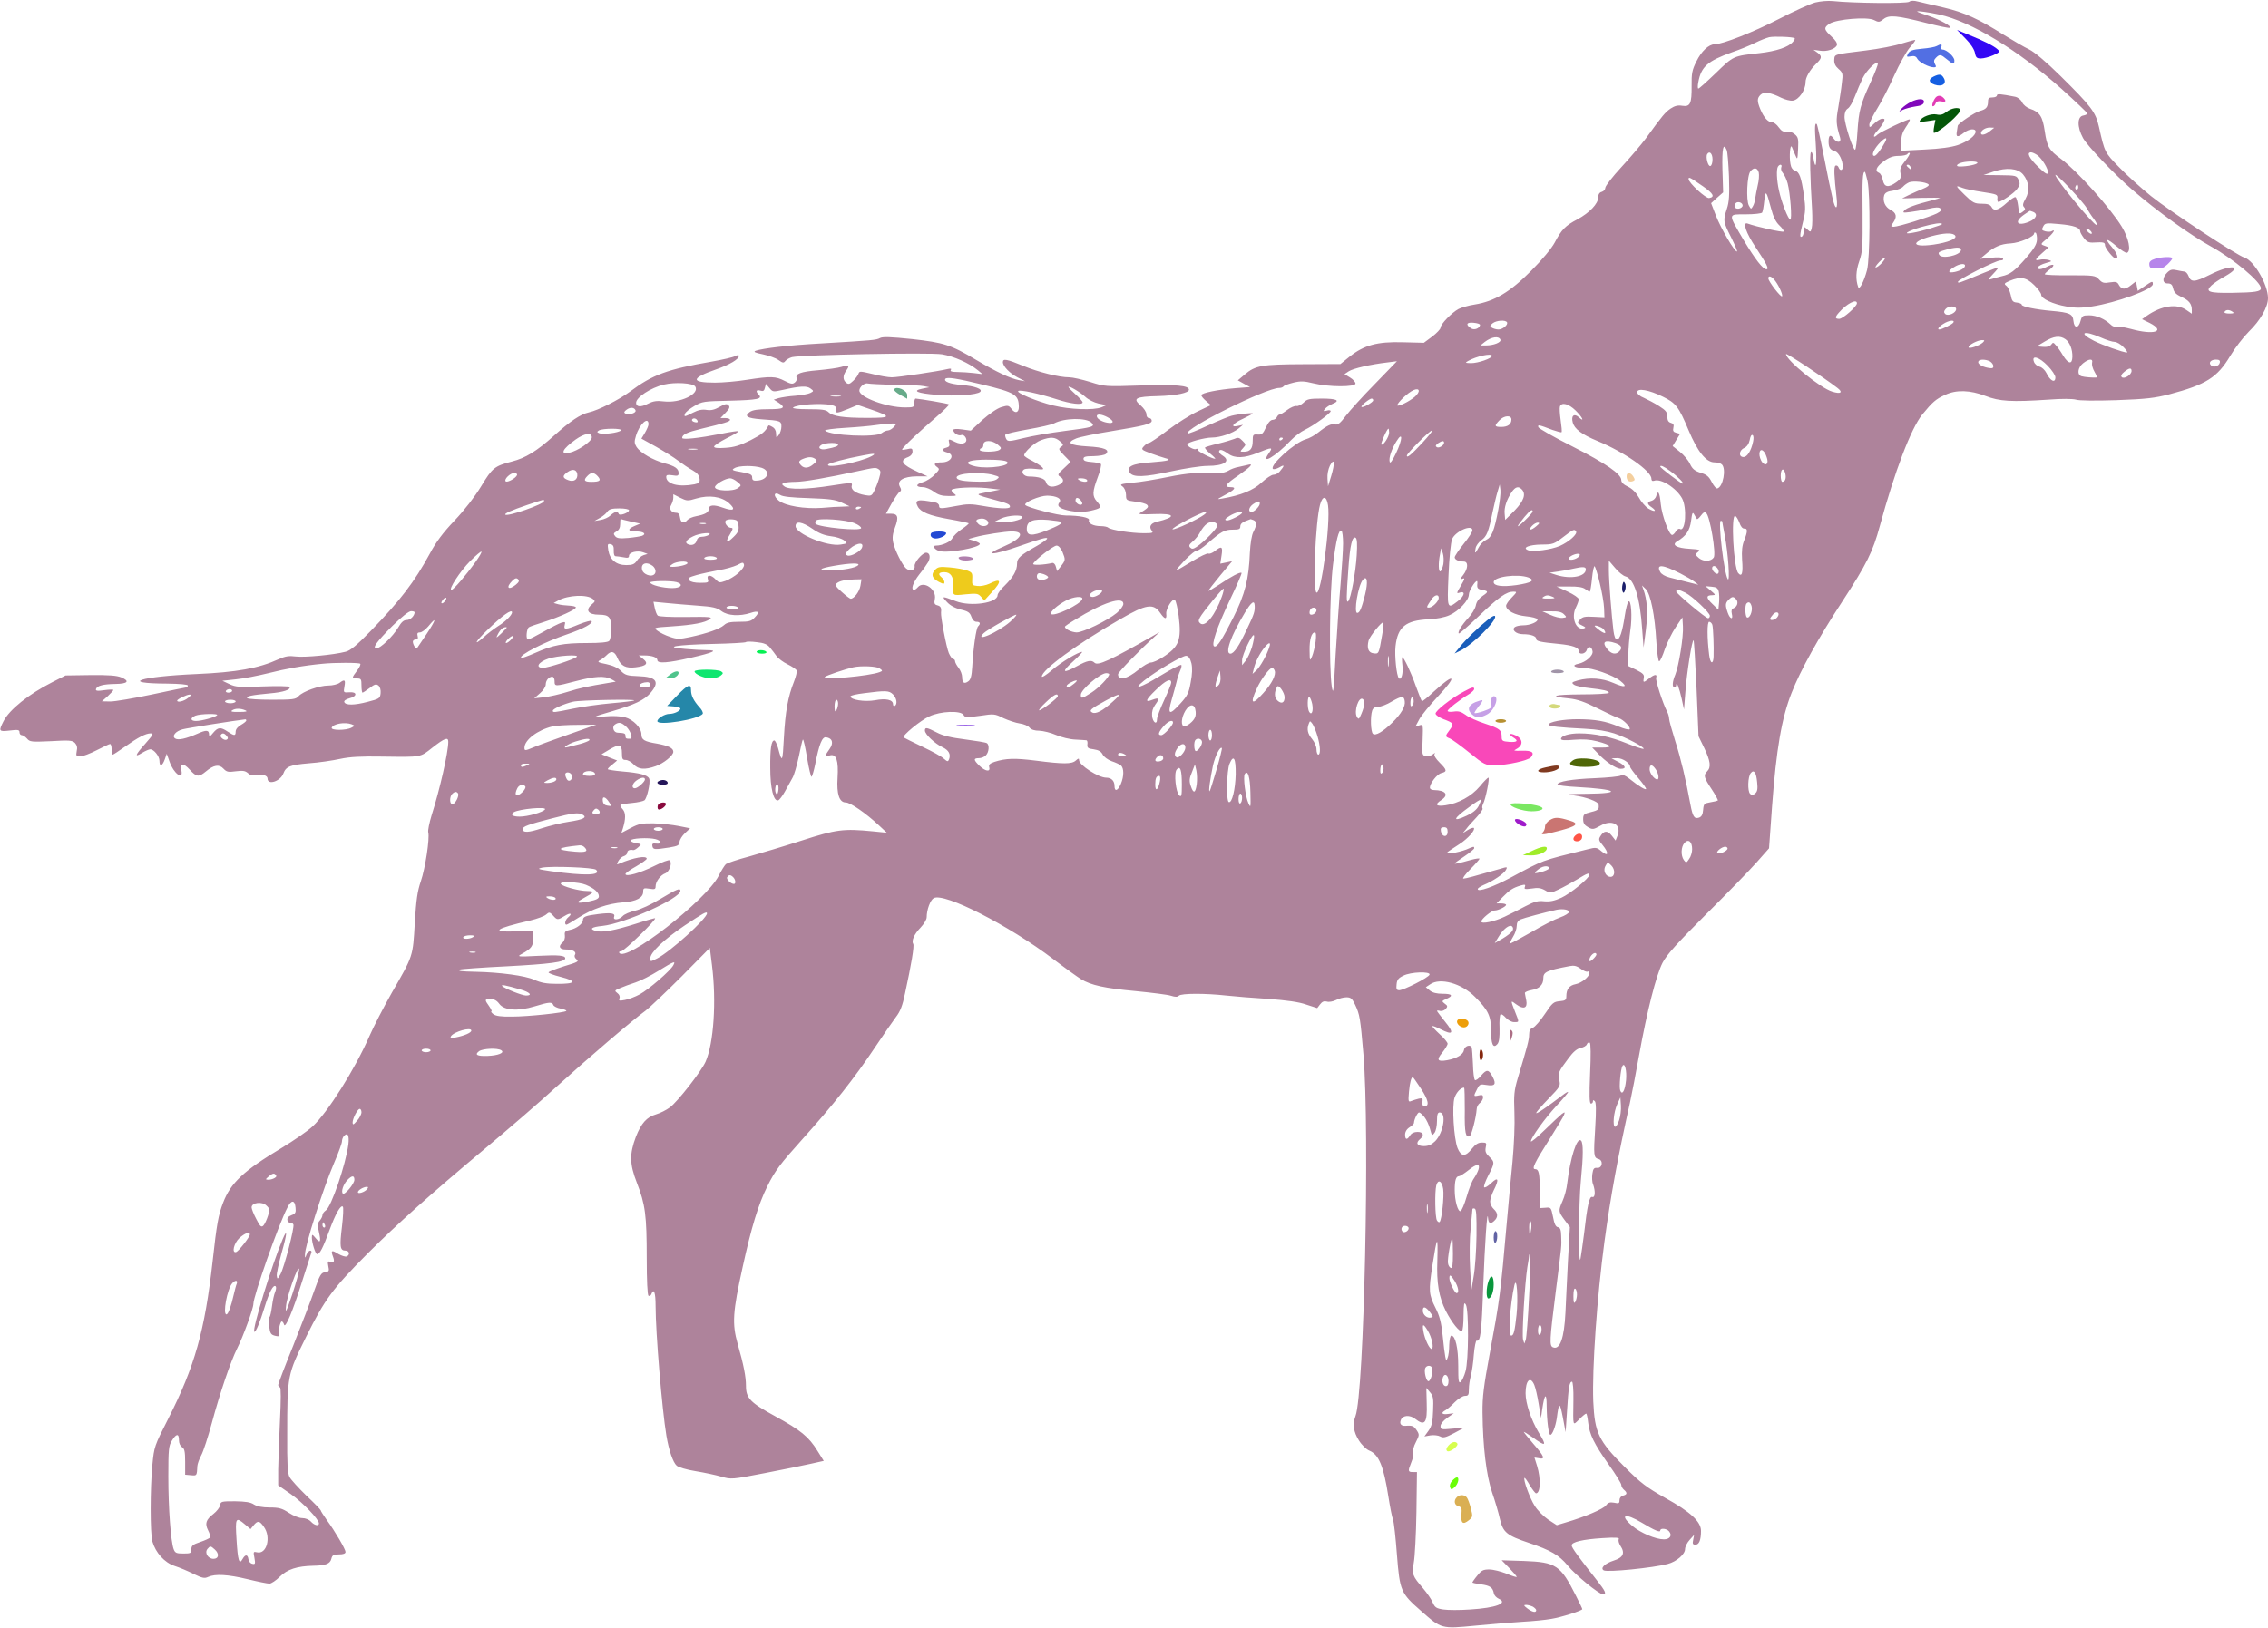 <?xml version="1.0" standalone="no"?>
<svg xmlns:xlink="http://www.w3.org/1999/xlink" id="svg" version="1.0" xmlns="http://www.w3.org/2000/svg" width="1280pt" height="919pt" viewBox="0 0 1280 919" preserveAspectRatio="xMidYMid meet">
<g transform="translate(0,919) scale(0.1,-0.1)" fill="#000000" stroke="none">
<path d="M10245 9176 c-27 -7 -120 -49 -205 -93 -143 -74 -319 -143 -363 -143&#10;-33 0 -75 -39 -103 -97 -24 -47 -28 -68 -27 -137 1 -102 -8 -120 -53 -113 -24&#10;4 -42 0 -66 -16 -31 -22 -44 -37 -139 -168 -26 -35 -88 -108 -138 -162 -50&#10;-54 -91 -107 -91 -117 0 -9 -9 -20 -20 -23 -13 -3 -20 -14 -20 -31 0 -36 -49&#10;-87 -117 -124 -69 -36 -90 -58 -129 -132 -18 -33 -70 -96 -134 -160 -118 -119&#10;-206 -171 -317 -189 -34 -5 -75 -17 -91 -25 -38 -20 -102 -86 -102 -106 0 -8&#10;-22 -31 -47 -50 l-47 -35 -119 3 c-144 4 -218 -16 -300 -81 l-52 -42 -210 -1&#10;c-234 -1 -270 -7 -330 -58 l-39 -33 34 -19 35 -19 -80 -6 c-100 -8 -195 -27&#10;-195 -40 0 -6 12 -20 27 -33 l27 -23 -74 -35 c-41 -19 -117 -67 -169 -106 -52&#10;-40 -100 -72 -106 -72 -7 0 -20 -9 -29 -19 -17 -18 -15 -20 38 -40 30 -11 67&#10;-23 81 -27 41 -10 23 -16 -80 -24 -105 -7 -140 -24 -119 -58 18 -28 82 -26&#10;233 7 78 17 169 31 206 31 94 0 134 27 85 58 -22 13 -27 32 -9 32 6 0 24 -9&#10;40 -21 39 -28 91 -26 168 5 82 33 87 33 61 -4 -48 -68 39 -17 125 74 22 23 58&#10;50 80 60 47 22 145 93 145 105 0 5 -10 7 -22 3 -20 -5 -21 -3 -10 10 7 9 26&#10;21 42 28 47 19 25 30 -61 30 -70 0 -83 -3 -102 -23 -13 -12 -31 -21 -40 -19&#10;-10 2 -33 -8 -52 -22 -18 -14 -38 -26 -43 -26 -6 0 -12 -7 -16 -15 -3 -8 -14&#10;-15 -23 -15 -12 0 -26 -15 -38 -42 -17 -37 -24 -43 -47 -41 -26 2 -28 -1 -28&#10;-36 0 -43 -14 -61 -49 -61 -24 0 -24 0 -6 20 18 20 18 21 -3 42 -17 18 -25 20&#10;-44 11 -13 -5 -54 -18 -92 -27 -39 -9 -72 -19 -75 -22 -3 -3 10 -19 29 -35 19&#10;-15 32 -29 28 -29 -17 0 -98 41 -98 50 0 6 -4 9 -10 5 -10 -6 -50 15 -50 27 0&#10;11 99 38 140 38 46 0 117 24 150 51 l25 21 -27 -6 c-48 -11 -31 14 27 40 30&#10;14 55 28 55 30 0 5 -79 -3 -119 -13 -14 -3 -75 -28 -134 -55 -60 -28 -111 -48&#10;-114 -45 -24 25 442 257 516 257 11 0 22 4 25 9 3 5 28 14 56 21 41 10 60 9&#10;113 -4 85 -21 237 -22 237 -1 0 8 -14 24 -31 34 l-31 19 24 16 c24 16 122 39&#10;218 50 l54 7 -124 -128 c-69 -70 -143 -152 -165 -181 -30 -40 -45 -52 -59 -48&#10;-22 6 -47 -6 -97 -46 -20 -16 -51 -33 -70 -38 -61 -17 -205 -147 -185 -167 4&#10;-4 21 0 37 9 30 18 30 10 1 -24 -8 -10 -24 -18 -35 -18 -11 0 -41 -20 -67 -44&#10;-47 -44 -117 -72 -220 -90 -35 -6 -34 -6 12 19 57 30 68 45 34 45 -41 0 -31&#10;16 44 67 68 47 88 69 53 59 -10 -2 -34 -8 -53 -12 -19 -3 -45 -13 -57 -21 -12&#10;-8 -36 -14 -55 -13 -105 5 -176 0 -288 -23 -69 -14 -159 -29 -199 -32 -67 -7&#10;-73 -9 -56 -21 12 -9 19 -27 20 -47 0 -31 1 -32 54 -39 29 -3 58 -11 65 -18&#10;11 -12 5 -18 -40 -46 -13 -7 9 -9 79 -6 122 5 128 -17 14 -44 -33 -8 -44 -28&#10;-27 -49 11 -13 5 -15 -45 -15 -68 0 -186 18 -200 31 -5 5 -24 9 -43 9 -41 0&#10;-73 16 -66 34 5 14 -53 26 -131 26 -43 0 -213 44 -228 59 -13 13 80 53 123 53&#10;54 -1 85 -18 69 -38 -16 -20 -2 -33 47 -45 52 -12 101 -11 147 2 43 11 45 17&#10;17 49 -26 30 -25 54 5 135 15 38 22 72 18 76 -4 4 -28 9 -53 11 -32 2 -45 7&#10;-45 18 0 12 13 15 57 15 32 1 63 6 70 13 23 23 -10 37 -104 42 -102 6 -123 21&#10;-64 45 19 8 106 26 193 40 194 32 233 42 233 60 0 8 -7 15 -15 15 -9 0 -15 9&#10;-15 22 0 12 -14 33 -32 49 -48 40 -30 50 98 53 103 3 174 18 174 36 0 24 -72&#10;30 -270 24 -203 -7 -206 -6 -288 20 -46 14 -98 26 -117 26 -58 0 -173 29 -261&#10;65 -92 38 -114 42 -114 21 0 -23 38 -63 82 -86 l43 -22 -34 6 c-48 9 -129 47&#10;-241 114 -144 86 -183 98 -363 118 -117 12 -164 14 -180 6 -23 -12 -37 -13&#10;-337 -31 -181 -10 -325 -27 -365 -41 -15 -6 -5 -11 40 -20 33 -7 73 -21 88&#10;-32 25 -18 30 -18 40 -5 7 8 23 17 37 21 55 13 776 27 846 16 67 -11 153 -49&#10;204 -91 l25 -21 -49 6 c-27 3 -69 6 -93 6 -31 0 -42 4 -37 11 5 8 0 10 -17 6&#10;-52 -13 -281 -47 -316 -47 -21 0 -71 9 -110 19 -68 16 -73 17 -78 1 -3 -9 -16&#10;-27 -30 -40 -20 -19 -27 -21 -40 -10 -19 16 -19 40 1 68 21 30 15 34 -27 21&#10;-19 -6 -78 -14 -132 -19 -97 -8 -130 -20 -121 -44 3 -7 -2 -19 -10 -25 -13&#10;-11 -23 -9 -58 9 -50 26 -78 27 -213 6 -55 -9 -136 -16 -180 -16 -139 0 -137&#10;25 7 75 77 27 128 57 128 76 0 6 -9 5 -21 -1 -11 -7 -70 -20 -131 -31 -254&#10;-44 -335 -74 -463 -170 -62 -46 -178 -105 -232 -117 -48 -11 -103 -48 -197&#10;-132 -97 -87 -161 -126 -236 -145 -99 -26 -111 -35 -175 -141 -36 -59 -94&#10;-134 -150 -193 -65 -68 -105 -122 -139 -186 -87 -160 -167 -265 -335 -438 -77&#10;-79 -114 -110 -140 -116 -69 -18 -232 -33 -281 -27 -39 5 -59 2 -97 -15 -114&#10;-52 -238 -74 -463 -84 -322 -14 -441 -53 -167 -54 71 -1 117 -5 117 -11 0 -5&#10;-3 -10 -7 -10 -3 0 -91 -18 -194 -40 -104 -22 -210 -40 -236 -40 l-48 1 33 29&#10;c17 16 32 32 32 35 0 3 -23 3 -51 -1 -41 -6 -51 -4 -47 7 6 18 41 27 110 28&#10;69 1 82 16 33 37 -27 11 -71 14 -176 13 l-139 -2 -75 -38 c-134 -68 -242 -155&#10;-275 -220 -29 -57 -27 -60 35 -53 47 6 55 4 55 -10 0 -9 6 -16 13 -16 7 0 20&#10;-9 30 -20 15 -18 25 -19 135 -14 102 6 120 5 135 -10 11 -12 15 -26 10 -46 -5&#10;-27 -3 -30 20 -30 14 0 56 16 93 35 37 19 71 35 75 35 5 0 9 -13 9 -30 0 -16&#10;3 -30 6 -30 4 0 34 20 68 44 76 54 119 76 146 76 19 0 14 -8 -29 -57 -59 -66&#10;-64 -81 -19 -53 18 11 39 20 46 20 21 0 52 -39 52 -65 0 -35 16 -31 30 8 l11&#10;32 16 -45 c22 -65 78 -108 67 -51 -9 43 11 46 47 6 38 -42 51 -43 91 -10 44&#10;37 75 42 99 16 18 -19 27 -21 70 -15 40 5 53 3 69 -11 13 -12 27 -15 45 -11&#10;33 8 65 -1 65 -19 0 -39 72 -16 89 28 15 40 38 49 143 58 57 4 137 16 178 25&#10;56 12 117 15 240 13 223 -3 210 -5 281 51 68 53 89 61 89 33 0 -60 -48 -271&#10;-94 -415 -13 -43 -22 -86 -19 -97 9 -34 -17 -204 -42 -276 -19 -56 -26 -103&#10;-34 -235 -11 -191 -8 -183 -129 -393 -47 -83 -104 -193 -127 -246 -81 -186&#10;-237 -433 -321 -510 -29 -27 -108 -81 -174 -121 -215 -129 -288 -197 -331&#10;-310 -27 -70 -36 -121 -59 -330 -44 -393 -101 -595 -251 -890 -78 -153 -79&#10;-157 -89 -259 -13 -135 -13 -386 0 -433 18 -63 68 -119 125 -138 28 -9 76 -29&#10;107 -45 50 -24 62 -27 83 -17 40 18 111 14 223 -13 57 -14 112 -25 123 -25 10&#10;0 37 18 58 39 42 42 98 60 189 62 70 1 95 11 102 39 5 21 12 25 43 25 25 0 37&#10;5 37 14 0 15 -58 115 -107 182 -18 26 -33 49 -33 53 0 3 -36 41 -81 83 -44 43&#10;-87 90 -95 105 -11 21 -14 75 -13 240 0 336 1 337 107 552 105 211 148 270&#10;346 469 167 167 356 336 661 591 132 110 317 270 410 355 172 156 423 371 499&#10;426 22 17 113 103 202 192 l160 162 12 -97 c26 -205 10 -441 -36 -546 -25 -55&#10;-158 -226 -202 -258 -19 -14 -54 -32 -78 -39 -52 -15 -83 -50 -113 -126 -37&#10;-98 -36 -154 5 -259 48 -123 56 -185 56 -426 0 -128 4 -209 10 -213 6 -3 13 1&#10;16 9 14 37 24 10 24 -66 0 -151 36 -583 61 -733 14 -83 37 -150 58 -169 10 -9&#10;57 -23 107 -31 49 -8 114 -22 145 -31 56 -16 59 -16 245 20 104 20 221 44 261&#10;53 l72 16 -35 56 c-50 81 -95 117 -239 196 -141 77 -165 102 -165 172 0 51&#10;-13 118 -47 237 -32 114 -28 179 28 432 49 224 89 356 140 458 43 87 72 125&#10;194 261 178 198 297 348 415 525 46 69 98 144 116 168 25 32 38 66 52 135 35&#10;161 53 268 46 278 -11 18 5 55 41 92 19 20 35 46 35 59 0 43 21 98 40 108 60&#10;32 422 -153 674 -344 67 -51 137 -101 156 -113 57 -35 135 -52 310 -68 91 -9&#10;180 -20 198 -26 25 -8 37 -8 45 0 14 14 151 14 267 1 47 -5 154 -14 238 -19&#10;104 -8 172 -17 214 -32 l62 -20 16 21 c12 16 23 20 38 16 12 -4 34 0 51 8 17&#10;9 43 16 60 16 25 0 32 -7 49 -42 26 -56 29 -71 47 -281 36 -430 4 -1913 -45&#10;-2041 -17 -46 -11 -90 19 -137 16 -26 42 -51 59 -58 54 -22 81 -87 108 -261 9&#10;-57 20 -115 26 -129 5 -14 15 -103 22 -198 16 -205 22 -217 136 -317 116 -102&#10;113 -102 309 -83 91 9 211 19 266 22 55 3 127 10 160 16 57 9 175 47 175 55 0&#10;3 -16 37 -36 76 -87 173 -112 189 -293 196 l-126 4 43 -44 c23 -24 42 -46 42&#10;-50 0 -3 -26 5 -57 18 -32 13 -76 24 -98 24 -34 0 -44 -5 -67 -34 -16 -19 -28&#10;-37 -28 -39 0 -3 22 -7 49 -11 51 -7 66 -18 72 -51 2 -11 14 -24 27 -30 56&#10;-25 -15 -52 -161 -61 -57 -4 -125 -4 -151 0 -40 6 -48 12 -60 39 -7 18 -32 54&#10;-54 80 -61 71 -64 79 -53 145 6 31 13 159 15 285 l3 227 -23 0 c-28 0 -29 5&#10;-9 55 9 20 13 45 10 55 -3 10 4 37 16 59 20 39 20 43 5 66 -17 25 -24 29 -63&#10;26 -25 -2 -36 11 -27 33 10 27 50 30 80 7 56 -44 70 -25 66 89 l-2 85 21 -25&#10;c18 -21 20 -35 17 -105 -2 -64 -8 -87 -26 -112 l-23 -32 34 6 c19 3 44 0 55&#10;-6 18 -10 31 -6 79 19 l58 31 -67 -6 c-64 -6 -68 -5 -68 14 0 12 15 31 38 47&#10;l37 26 -32 -4 c-36 -5 -43 6 -15 21 9 5 33 25 52 45 19 19 45 36 58 36 19 0&#10;22 5 22 38 0 20 5 54 11 75 6 22 14 76 17 120 4 45 11 80 16 79 21 -8 28 43&#10;37 306 9 245 23 445 27 386 3 -31 13 -36 34 -17 24 21 23 45 -2 68 -11 10 -20&#10;29 -20 42 0 13 9 41 20 63 32 63 26 80 -14 41 -19 -18 -36 -28 -40 -23 -3 6 8&#10;36 24 67 36 69 37 75 5 105 -20 19 -24 30 -20 52 6 26 4 28 -22 28 -20 0 -36&#10;-10 -56 -35 -37 -47 -61 -45 -81 4 -21 55 -32 237 -17 284 11 31 35 57 54 57&#10;3 0 4 -58 4 -129 -2 -126 5 -159 29 -143 10 7 35 105 38 150 0 13 9 29 19 36&#10;9 7 17 21 17 31 0 13 -5 16 -25 11 -29 -7 -30 -5 -9 35 14 28 18 30 54 24 46&#10;-8 56 4 35 44 -23 45 -34 46 -65 10 -15 -19 -32 -30 -36 -26 -5 5 -10 45 -11&#10;90 -2 45 -5 87 -7 94 -8 19 -41 8 -44 -16 -4 -24 -40 -46 -94 -56 -55 -10 -63&#10;1 -28 43 16 20 30 43 30 50 0 7 -20 32 -45 54 -25 23 -43 43 -41 45 2 3 23 -5&#10;46 -17 70 -36 79 -23 26 42 -25 31 -46 59 -46 61 0 3 8 3 18 0 10 -2 24 3 32&#10;12 11 13 10 18 -6 29 -18 14 -18 15 9 27 41 18 33 29 -22 29 -32 0 -56 6 -71&#10;18 l-23 19 24 16 c56 40 178 6 254 -71 74 -74 90 -108 90 -188 0 -79 12 -106&#10;36 -78 10 12 13 39 12 90 -2 40 1 75 6 78 4 3 18 -6 29 -19 13 -14 33 -25 47&#10;-25 30 0 30 -3 5 60 -25 65 -26 65 9 39 40 -29 63 -20 55 23 -4 18 -7 37 -8&#10;42 0 6 17 13 38 17 43 7 66 30 66 65 0 37 17 45 148 70 25 5 40 2 63 -15 16&#10;-12 34 -19 39 -16 6 3 10 0 10 -8 0 -21 -43 -56 -78 -63 -36 -7 -52 -29 -52&#10;-68 0 -21 -5 -25 -37 -28 -35 -3 -42 -9 -84 -72 -26 -39 -56 -73 -68 -78 -15&#10;-5 -21 -16 -21 -39 0 -29 -10 -66 -65 -249 -19 -65 -22 -91 -18 -190 3 -68 -2&#10;-182 -11 -280 -9 -91 -23 -239 -31 -330 -37 -421 -41 -447 -98 -755 -33 -179&#10;-41 -240 -40 -330 2 -193 21 -351 54 -450 17 -49 37 -117 44 -150 18 -76 39&#10;-93 164 -135 122 -41 170 -69 218 -127 43 -53 177 -163 199 -163 23 0 16 16&#10;-36 82 -102 129 -140 181 -140 194 0 19 62 34 174 41 76 5 97 3 92 -6 -4 -6 0&#10;-23 9 -37 28 -42 16 -67 -38 -84 -50 -16 -77 -43 -56 -55 19 -12 280 14 361&#10;36 50 13 98 55 98 84 0 13 12 37 26 52 l25 28 -5 -27 c-5 -23 -3 -28 13 -28&#10;20 0 31 25 31 78 0 52 -59 107 -202 186 -106 60 -137 83 -229 175 -148 148&#10;-169 193 -177 370 -7 188 21 588 63 901 36 264 75 475 144 785 11 50 34 169&#10;51 265 46 255 97 455 133 525 24 46 81 109 247 275 119 118 247 250 285 293&#10;l69 78 17 237 c24 323 54 498 110 640 51 130 150 308 288 519 137 210 171 279&#10;210 423 85 312 176 550 239 629 59 72 77 88 130 112 63 30 141 27 227 -6 80&#10;-31 146 -35 356 -21 77 6 137 5 155 0 17 -6 110 -7 229 -3 167 6 216 12 298&#10;33 208 55 271 95 344 217 26 44 73 105 105 137 65 63 108 139 108 189 0 77&#10;-79 212 -133 229 -42 12 -423 263 -527 347 -58 47 -139 120 -181 164 -80 82&#10;-81 83 -113 227 -19 84 -43 115 -218 288 -81 80 -147 135 -176 149 -26 12 -89&#10;49 -141 81 -146 92 -225 128 -340 155 -58 13 -123 29 -145 34 -26 7 -42 6 -51&#10;-1 -13 -11 -321 -8 -430 4 -28 3 -72 -1 -100 -8z m699 -68 c181 -40 443 -199&#10;689 -418 81 -73 147 -136 147 -140 0 -5 -10 -10 -22 -12 -35 -5 -36 -65 -2&#10;-127 24 -44 176 -204 279 -293 143 -123 322 -252 446 -321 123 -68 279 -198&#10;279 -234 0 -19 -31 -24 -162 -26 -131 -2 -155 6 -117 42 13 12 47 35 76 51&#10;110 62 35 70 -85 9 -87 -43 -107 -44 -121 -6 -5 13 -15 24 -23 24 -7 1 -27 4&#10;-44 8 -25 6 -36 3 -53 -14 -29 -29 -28 -61 3 -61 19 0 26 -7 31 -29 4 -21 17&#10;-33 46 -47 43 -19 59 -39 59 -74 l0 -21 -29 20 c-54 39 -142 26 -224 -31 l-28&#10;-20 43 -21 c94 -48 24 -70 -105 -34 -38 10 -75 16 -83 13 -8 -3 -23 2 -32 12&#10;-34 32 -80 52 -121 52 -37 0 -41 -3 -49 -32 -11 -43 -36 -43 -40 0 -4 40 -21&#10;48 -123 57 -90 8 -169 24 -169 35 0 5 -12 10 -27 12 -23 2 -29 9 -35 43 -5 22&#10;-16 46 -25 52 -14 11 -12 14 20 28 61 25 92 20 137 -24 22 -21 40 -46 40 -55&#10;0 -22 66 -53 142 -66 50 -9 85 -9 144 0 138 21 344 96 344 126 0 19 -3 18 -47&#10;-12 l-38 -26 -5 27 -5 27 -27 -21 c-33 -27 -54 -27 -69 0 -9 18 -17 20 -51 15&#10;-34 -6 -44 -3 -62 17 -21 22 -27 23 -164 23 -78 -1 -142 2 -142 6 0 3 12 15&#10;27 26 35 26 26 37 -13 17 -35 -18 -57 -19 -52 -3 2 6 22 17 44 23 36 10 37 11&#10;14 18 -13 3 -35 4 -47 1 -32 -8 -29 2 13 38 l36 32 -24 9 c-23 8 -23 9 15 40&#10;34 29 52 57 26 42 -5 -4 -21 -4 -35 -1 -21 6 -23 9 -13 27 10 20 16 21 91 14&#10;81 -7 118 -20 118 -41 0 -6 10 -23 21 -38 17 -22 29 -27 58 -25 52 3 61 1 61&#10;-15 0 -17 48 -76 61 -76 18 0 8 30 -22 65 -45 51 -30 53 26 5 26 -22 52 -39&#10;59 -37 25 9 10 83 -29 147 -64 105 -252 315 -342 382 -70 51 -80 70 -93 158&#10;-12 82 -28 108 -83 126 -18 6 -38 22 -45 37 -7 15 -24 28 -40 31 -83 16 -102&#10;18 -102 7 0 -6 -11 -11 -25 -11 -19 0 -25 -5 -25 -22 0 -33 -11 -45 -45 -54&#10;-27 -6 -124 -71 -126 -84 0 -3 -3 -17 -5 -32 -6 -33 4 -35 39 -8 29 23 67 27&#10;67 7 0 -23 -45 -57 -101 -76 -36 -12 -99 -21 -186 -25 l-133 -7 0 47 c0 36 7&#10;58 26 86 15 21 25 41 22 44 -6 5 -167 -71 -182 -86 -24 -24 -27 -7 -4 18 14&#10;15 31 37 37 50 10 19 9 22 -6 22 -9 0 -30 -12 -45 -27 -25 -24 -28 -25 -28 -7&#10;0 11 20 52 45 92 25 40 68 124 96 187 28 62 67 132 86 155 20 22 34 42 32 44&#10;-2 2 -35 -7 -74 -19 -38 -13 -131 -31 -205 -40 -185 -23 -175 -20 -178 -53 -1&#10;-20 6 -35 24 -51 24 -21 26 -27 19 -79 -3 -32 -13 -93 -20 -137 -14 -77 -13&#10;-95 10 -172 9 -30 -18 -32 -38 -3 -17 24 -27 16 -27 -19 0 -33 9 -47 37 -55&#10;21 -7 43 -51 43 -87 0 -23 -16 -25 -24 -3 -3 8 -11 12 -17 9 -10 -7 -8 -55 7&#10;-187 3 -27 2 -48 -3 -48 -11 0 -22 46 -68 280 -20 102 -39 187 -41 189 -12 12&#10;-13 -16 -6 -117 7 -109 -1 -153 -14 -71 -4 24 -10 36 -14 28 -7 -11 -4 -143 7&#10;-323 2 -43 2 -89 -2 -103 -6 -24 -7 -25 -25 -8 -19 18 -20 17 -20 -8 0 -14 -4&#10;-29 -10 -32 -14 -9 -13 8 6 84 14 55 15 77 5 148 -15 103 -26 133 -51 140 -12&#10;3 -22 17 -25 37 -8 41 -2 117 8 96 3 -8 12 -28 19 -45 12 -29 13 -28 16 35 3&#10;57 0 67 -20 83 -13 11 -32 17 -45 14 -17 -3 -29 3 -44 24 -11 16 -28 29 -38&#10;29 -23 0 -46 26 -66 73 -19 46 -19 62 1 82 19 19 58 13 117 -17 21 -10 50 -18&#10;65 -16 34 4 72 59 72 104 0 27 24 69 60 104 32 31 34 42 10 61 l-25 18 35 -5&#10;c41 -7 88 9 97 31 3 11 -7 28 -31 49 -43 40 -44 50 -11 72 40 26 214 40 251&#10;21 27 -14 31 -13 54 5 31 25 75 21 243 -22 66 -17 124 -29 130 -27 18 6 -50&#10;44 -120 68 -35 11 -63 22 -63 24 0 5 64 -4 124 -17z m-815 -134 c2 -2 -2 -11&#10;-10 -20 -25 -30 -93 -53 -190 -64 -147 -16 -145 -15 -244 -111 -51 -49 -95&#10;-89 -100 -89 -4 0 -4 17 0 37 16 87 53 119 190 168 44 15 103 39 130 53 28 14&#10;64 28 80 32 28 6 136 2 144 -6z m427 -251 c-57 -125 -65 -157 -73 -276 -3 -54&#10;-9 -100 -13 -102 -11 -7 -60 145 -60 185 0 23 6 39 18 47 11 6 29 38 41 70 12&#10;32 32 77 43 101 22 45 80 102 86 84 2 -6 -17 -55 -42 -109z m675 -273 c-24&#10;-20 -51 -27 -51 -12 0 16 25 32 50 32 l25 -1 -24 -19z m-592 -62 c-21 -40 -50&#10;-78 -60 -78 -18 0 -8 30 22 65 35 39 56 47 38 13z m-894 -45 c5 -10 10 -78 13&#10;-150 3 -105 1 -143 -12 -182 -22 -68 -21 -71 24 -161 22 -44 37 -80 33 -80&#10;-15 0 -92 133 -119 203 l-27 70 34 31 34 30 -4 128 c-3 121 5 156 24 111z&#10;m-80 -53 c0 -18 -5 -35 -12 -37 -13 -5 -28 51 -18 67 13 21 30 3 30 -30z&#10;m1087 -9 c-25 -31 -31 -46 -26 -69 5 -24 1 -33 -24 -51 -45 -32 -68 -28 -76&#10;13 -4 19 -13 37 -21 40 -26 10 -16 35 27 66 30 22 52 30 84 30 24 0 46 5 49&#10;11 4 6 10 8 13 5 3 -3 -9 -24 -26 -45z m745 34 c28 -20 65 -81 61 -101 -2 -12&#10;-17 -3 -55 34 -51 49 -67 82 -40 82 7 0 22 -7 34 -15z m-337 -44 c0 -9 -56&#10;-21 -99 -21 -28 0 -18 15 14 23 35 8 85 7 85 -2z m-1107 -26 c-3 -9 1 -23 10&#10;-33 8 -9 20 -35 26 -57 15 -57 26 -205 15 -205 -11 0 -50 98 -64 165 -13 58&#10;-15 118 -6 134 11 17 26 13 19 -4z m731 -1 c5 -14 4 -15 -9 -4 -17 14 -19 20&#10;-6 20 5 0 12 -7 15 -16z m-858 -28 c3 -14 1 -46 -6 -73 -6 -26 -12 -59 -14&#10;-73 -1 -14 -7 -34 -13 -44 -10 -18 -11 -18 -23 4 -16 30 -10 171 9 193 19 24&#10;40 21 47 -7z m1491 -10 c34 -40 40 -93 15 -137 -16 -28 -18 -39 -9 -48 9 -10&#10;8 -16 -8 -27 -19 -14 -20 -13 -25 32 -3 26 -10 49 -15 51 -6 2 -27 -12 -48&#10;-31 -47 -43 -74 -50 -87 -25 -8 14 -22 19 -56 19 -40 0 -50 5 -96 50 -54 53&#10;-55 56 -11 39 15 -6 66 -16 113 -23 78 -12 85 -14 83 -34 -2 -12 1 -22 5 -22&#10;18 1 87 48 105 72 17 23 19 32 9 53 -11 24 -15 25 -104 26 l-93 1 55 19 c75&#10;25 137 19 167 -15z m-877 -38 c16 -76 14 -440 -3 -503 -18 -67 -44 -115 -50&#10;-95 -15 43 -13 90 6 145 19 54 20 81 19 273 -2 191 0 232 13 232 2 0 8 -23 15&#10;-52z m1237 -153 c9 -16 27 -45 41 -62 13 -18 20 -33 14 -33 -18 0 -232 260&#10;-232 282 0 15 158 -152 177 -187z m-2164 122 c57 -40 67 -59 33 -65 -18 -4&#10;-116 86 -116 107 0 14 5 12 83 -42z m1271 12 c6 -5 -7 -15 -30 -24 -21 -9 -57&#10;-24 -79 -35 l-40 -20 108 3 c59 1 107 1 107 0 0 -1 -19 -7 -42 -13 -96 -24&#10;-148 -43 -160 -58 -11 -13 -8 -14 32 -9 25 3 71 11 102 18 43 10 61 10 69 2 8&#10;-8 3 -16 -20 -28 -40 -20 -217 -75 -243 -75 -18 0 -18 2 -4 22 24 34 19 56&#10;-14 73 -31 16 -46 50 -36 83 5 14 19 22 51 26 24 4 49 14 56 23 7 8 22 19 34&#10;24 22 9 95 2 109 -12z m842 -26 c-10 -10 -19 5 -10 18 6 11 8 11 12 0 2 -7 1&#10;-15 -2 -18z m-1731 -108 c13 -50 27 -78 48 -98 16 -15 27 -31 23 -34 -6 -6&#10;-154 27 -203 45 -31 11 -9 -53 46 -135 63 -95 77 -123 60 -123 -20 0 -63 56&#10;-128 164 -90 153 -91 146 12 146 48 0 89 5 92 10 4 6 9 36 12 66 7 64 12 58&#10;38 -41z m-160 15 c0 -8 -10 -16 -22 -18 -22 -3 -32 16 -16 32 12 11 38 2 38&#10;-14z m1639 -36 c30 -12 18 -40 -25 -57 -66 -26 -83 1 -26 41 17 12 33 22 34&#10;22 1 0 8 -3 17 -6z m-514 -69 c0 -6 -115 -41 -165 -49 -63 -12 -30 10 50 33&#10;68 19 115 26 115 16z m840 -40 c7 -8 8 -15 2 -15 -5 0 -15 7 -22 15 -7 8 -8&#10;15 -2 15 5 0 15 -7 22 -15z m-765 -26 c11 -17 -42 -38 -123 -50 -138 -19 -126&#10;22 15 54 57 13 99 12 108 -4z m461 -24 c-2 -26 -18 -51 -61 -101 -65 -74 -90&#10;-93 -137 -103 -18 -5 -44 -11 -58 -16 -23 -7 -23 -5 9 29 19 20 32 36 27 36&#10;-4 0 -46 -16 -94 -36 -127 -53 -132 -54 -132 -45 0 13 214 121 240 121 13 0&#10;18 4 14 11 -4 7 -27 8 -68 4 l-61 -6 30 25 c49 43 87 59 143 62 51 3 132 38&#10;132 56 0 5 4 7 9 4 5 -4 8 -22 7 -41z m-429 -59 c-9 -29 -108 -49 -122 -25&#10;-10 15 -4 18 51 33 52 13 77 10 71 -8z m-447 -71 c-13 -14 -28 -25 -34 -25 -5&#10;0 3 13 19 30 16 16 31 28 33 25 3 -3 -5 -16 -18 -30z m470 -14 c0 -14 -23 -28&#10;-57 -36 -40 -8 -43 4 -5 27 29 19 62 23 62 9z m-1078 -78 c23 -26 50 -83 46&#10;-95 -4 -12 -78 83 -78 101 0 16 15 13 32 -6z m468 -135 c0 -18 -79 -88 -100&#10;-88 -24 0 -25 9 -2 35 43 50 102 81 102 53z m560 -33 c0 -22 -47 -42 -62 -27&#10;-8 8 -8 15 2 27 16 20 60 20 60 0z m1560 -15 c11 -7 7 -10 -18 -10 -20 0 -31&#10;4 -27 10 8 13 26 13 45 0z m-4095 -59 c8 -14 -24 -41 -48 -41 -12 0 -29 5 -37&#10;10 -13 9 -12 12 4 25 22 17 72 20 81 6z m2519 -2 c-6 -10 -65 -39 -79 -39 -14&#10;0 -2 17 23 32 31 20 67 24 56 7z m-2671 -14 c-3 -19 -32 -30 -50 -19 -33 21&#10;-27 36 13 32 22 -2 38 -7 37 -13z m3503 -70 c31 -14 66 -25 78 -25 12 0 35&#10;-13 51 -30 16 -16 24 -30 19 -30 -20 0 -139 42 -186 66 -91 46 -60 62 38 19z&#10;m-3388 -13 c5 -15 -39 -32 -81 -32 l-32 0 25 20 c38 29 80 35 88 12z m3189 3&#10;c24 -17 40 -57 39 -99 -1 -44 -22 -42 -52 6 -14 24 -33 51 -42 60 -13 16 -16&#10;16 -26 2 -8 -10 -24 -14 -46 -12 l-35 3 45 27 c51 31 86 35 117 13z m-467 -19&#10;c-20 -18 -80 -38 -80 -26 0 13 50 39 75 40 17 0 17 -2 5 -14z m-820 -256 c33&#10;-25 19 -36 -29 -21 -66 19 -261 178 -261 212 0 9 212 -131 290 -191z m-1950&#10;181 c0 -14 -77 -41 -118 -41 -32 1 -35 2 -17 12 46 27 135 46 135 29z m3137&#10;-56 c24 -25 43 -54 43 -65 0 -35 -29 -21 -51 25 -8 16 -25 32 -38 35 -13 3&#10;-28 15 -32 28 -15 40 30 27 78 -23z m-326 25 c10 -6 19 -18 19 -27 0 -12 -7&#10;-14 -32 -9 -36 7 -60 24 -52 37 7 12 41 11 65 -1z m576 -9 c-2 -11 4 -33 14&#10;-50 10 -17 15 -31 11 -32 -15 -2 -68 2 -84 7 -27 8 -22 49 8 73 34 27 58 28&#10;51 2z m721 2 c-4 -20 -35 -30 -50 -15 -15 15 0 32 28 32 19 0 25 -5 22 -17z&#10;m-498 -47 c0 -22 -42 -48 -55 -35 -7 7 -3 16 14 30 28 23 41 24 41 5z m-6485&#10;-77 c185 -45 204 -57 205 -126 0 -33 -20 -39 -40 -13 -17 22 -21 23 -58 12&#10;-24 -7 -67 -37 -107 -72 l-66 -61 -50 7 c-30 4 -49 3 -49 -3 0 -17 29 -36 45&#10;-29 9 3 19 -3 25 -14 16 -30 -20 -45 -59 -25 -38 19 -40 19 -34 -6 4 -15 0&#10;-22 -16 -26 -28 -7 -27 -19 4 -27 47 -12 23 -56 -30 -56 -40 0 -50 -9 -27 -26&#10;16 -12 15 -15 -13 -43 -16 -18 -46 -37 -67 -43 -42 -12 -41 -28 1 -28 15 0 42&#10;-11 61 -25 25 -19 46 -25 84 -25 45 0 48 1 30 14 -10 8 -16 17 -13 21 13 12&#10;118 17 195 10 l79 -9 -45 -9 c-25 -4 -56 -11 -70 -14 -19 -4 -4 -11 63 -29 97&#10;-26 107 -30 107 -45 0 -13 -62 -11 -152 5 -66 12 -89 12 -150 0 -91 -17 -98&#10;-17 -98 1 0 8 -10 17 -22 19 -99 20 -119 15 -98 -24 17 -31 65 -51 178 -71 58&#10;-10 107 -21 109 -23 2 -2 -15 -17 -39 -33 -24 -16 -47 -39 -53 -51 -9 -20 -57&#10;-42 -93 -42 -23 0 -7 -24 21 -31 48 -13 227 19 227 41 0 4 -15 12 -32 17 l-33&#10;10 40 11 c45 13 167 32 205 32 78 0 56 -42 -45 -85 -123 -52 -63 -51 85 1 126&#10;44 160 53 160 44 0 -5 -26 -23 -57 -41 -96 -54 -113 -70 -113 -101 0 -39 -21&#10;-75 -69 -123 -23 -21 -41 -46 -41 -55 0 -44 -151 -66 -235 -34 -79 30 -83 30&#10;-51 -4 18 -20 46 -35 78 -43 41 -9 52 -17 60 -40 6 -18 17 -29 29 -29 21 0 25&#10;-10 9 -26 -11 -11 -27 -122 -33 -228 -3 -52 -9 -73 -22 -82 -23 -17 -35 -9&#10;-35 24 0 15 -9 38 -20 52 -11 14 -20 31 -20 38 0 6 -5 12 -11 12 -5 0 -16 15&#10;-24 33 -14 33 -47 207 -44 230 3 26 -2 35 -21 40 -16 4 -19 11 -14 35 11 55&#10;-63 106 -96 67 -7 -8 -16 -15 -21 -15 -21 0 -6 42 29 87 22 27 44 59 51 71 14&#10;27 8 52 -12 52 -21 0 -69 -56 -65 -76 4 -23 -27 -31 -48 -13 -21 18 -63 101&#10;-73 146 -6 28 -3 50 10 85 22 58 17 78 -22 78 l-29 0 32 58 c18 31 38 61 45&#10;65 10 6 11 13 2 29 -19 35 19 58 95 59 l61 0 -55 25 c-91 41 -106 65 -54 84&#10;15 6 24 18 24 31 0 18 -4 20 -32 13 -31 -6 -32 -5 -18 11 20 24 86 86 183 170&#10;43 37 76 70 73 72 -4 5 -161 31 -188 33 -5 0 -8 -11 -8 -25 0 -23 -3 -25 -52&#10;-25 -104 0 -258 57 -258 95 0 21 30 46 49 40 9 -2 77 -6 151 -7 74 -1 148 -4&#10;165 -8 l30 -6 -39 -8 c-61 -12 -30 -26 80 -35 106 -9 229 0 246 17 16 16 -31&#10;33 -107 39 -65 6 -99 19 -90 34 8 12 62 4 210 -32z m-1621 -11 c26 -42 -86&#10;-95 -177 -84 -41 5 -60 2 -90 -13 -40 -21 -67 -19 -67 5 0 31 82 85 157 103&#10;63 15 164 9 177 -11z m494 -19 c98 22 135 24 156 8 19 -14 19 -15 0 -25 -11&#10;-6 -49 -13 -85 -16 -35 -2 -77 -9 -93 -13 l-29 -9 27 -17 c43 -29 31 -37 -57&#10;-37 -60 0 -89 -4 -106 -16 -33 -24 -14 -35 66 -41 106 -7 113 -9 113 -41 0&#10;-16 -7 -37 -15 -48 -14 -18 -14 -18 -15 8 0 17 -8 31 -21 38 -11 7 -21 10 -22&#10;8 -18 -35 -35 -49 -101 -83 -61 -30 -93 -40 -142 -43 -43 -3 -64 -1 -64 7 0 6&#10;32 27 71 47 39 19 69 37 67 40 -3 2 -47 -4 -99 -15 -123 -24 -219 -35 -219&#10;-23 0 19 28 32 106 51 133 32 164 41 164 51 0 6 -12 10 -27 10 l-27 0 29 30&#10;c23 24 26 33 16 43 -9 9 -20 7 -50 -10 -28 -16 -48 -21 -73 -17 -24 4 -47 0&#10;-76 -15 -49 -25 -53 -26 -46 -6 4 9 27 28 53 43 44 26 53 27 201 30 153 4 186&#10;10 162 34 -19 19 -14 30 9 23 16 -5 22 -2 26 16 l6 22 19 -23 c19 -23 21 -23&#10;76 -11z m1707 -39 c17 -16 49 -32 75 -38 l45 -9 -28 -12 c-45 -18 -179 -13&#10;-273 10 -93 23 -213 73 -197 82 12 8 117 -15 217 -47 79 -26 146 -34 146 -17&#10;0 5 -18 25 -40 45 -22 20 -40 38 -40 41 0 11 65 -28 95 -55z m1869 9 c-20 -23&#10;-85 -59 -105 -59 -16 0 37 57 76 81 37 23 57 9 29 -22z m1390 -8 c74 -36 90&#10;-56 146 -190 50 -120 99 -181 146 -181 17 0 35 -5 42 -12 25 -25 7 -125 -25&#10;-135 -7 -3 -21 14 -32 35 -16 32 -29 43 -63 53 -34 11 -47 22 -60 50 -9 20&#10;-35 51 -58 69 l-40 32 21 35 21 34 -22 6 c-16 4 -20 11 -16 28 4 17 1 24 -14&#10;28 -14 4 -20 14 -20 35 0 25 -8 35 -47 60 -27 17 -65 37 -85 46 -23 9 -38 22&#10;-38 32 0 25 67 13 144 -25z m-4641 2 c-13 -2 -35 -2 -50 0 -16 2 -5 4 22 4 28&#10;0 40 -2 28 -4z m3007 -23 c0 -11 -59 -44 -66 -37 -6 6 45 47 57 47 5 0 9 -4 9&#10;-10z m-3060 -26 c24 -5 31 -11 27 -25 -7 -24 6 -24 71 3 l53 22 70 -24 c123&#10;-42 121 -49 -16 -49 -137 0 -196 9 -220 33 -13 13 -37 16 -113 16 -59 0 -92 4&#10;-86 9 17 17 154 27 214 15z m4202 -31 c39 -38 54 -71 18 -38 -26 23 -44 8 -34&#10;-29 9 -37 51 -69 141 -106 150 -62 303 -169 303 -212 0 -11 5 -15 15 -12 38&#10;15 125 -40 158 -99 29 -53 20 -192 -12 -173 -5 4 -16 -2 -23 -14 -7 -11 -16&#10;-20 -21 -20 -17 0 -58 111 -64 174 -6 66 -16 84 -26 45 -3 -11 -15 -23 -26&#10;-26 -27 -7 -27 -18 1 -37 32 -23 17 -28 -19 -7 -17 11 -41 39 -54 63 -16 28&#10;-37 49 -62 61 -24 11 -37 24 -37 37 0 34 -85 93 -276 190 -103 52 -190 101&#10;-192 109 -5 15 2 14 80 -16 26 -9 49 -15 51 -13 3 3 0 33 -5 68 -5 35 -7 70&#10;-4 78 10 25 49 15 88 -23z m-5305 0 c5 -15 -41 -28 -58 -17 -9 5 -7 11 7 21&#10;21 16 45 14 51 -4z m2663 -38 c40 -21 39 -39 -2 -31 -33 6 -58 23 -58 37 0 14&#10;28 11 60 -6z m2280 -13 c0 -27 -20 -42 -57 -42 -39 0 -41 6 -11 37 26 28 68&#10;31 68 5z m-4593 -9 c3 -7 -4 -9 -16 -6 -12 3 -18 9 -15 15 7 11 26 6 31 -9z&#10;m2223 -9 c23 -22 7 -27 -152 -47 -79 -10 -183 -28 -231 -40 -77 -19 -89 -20&#10;-97 -7 -5 8 -8 20 -7 25 2 6 60 19 128 31 69 12 135 27 148 34 58 31 182 33&#10;211 4z m-2500 -9 c0 -8 -9 -29 -20 -48 l-20 -33 83 -46 c45 -26 102 -61 126&#10;-80 24 -18 60 -42 80 -53 25 -14 37 -28 39 -46 3 -22 -2 -27 -29 -33 -88 -17&#10;-159 1 -159 42 0 11 8 13 35 9 29 -5 35 -3 35 12 0 26 -21 40 -80 56 -63 17&#10;-135 58 -157 91 -13 21 -14 31 -4 63 19 66 71 114 71 66z m1385 -15 c-10 -11&#10;-25 -20 -34 -20 -9 0 -25 -7 -35 -15 -34 -26 -290 -14 -319 14 -5 5 47 12 115&#10;16 68 4 143 11 168 15 25 4 63 8 84 9 38 1 39 1 21 -19z m-1541 -20 c-13 -13&#10;-98 -24 -121 -16 -15 6 -15 8 -3 16 21 13 137 13 124 0z m4336 -12 c0 -24 -35&#10;-77 -44 -67 -5 5 32 89 40 89 2 0 4 -10 4 -22z m190 -55 c-65 -70 -90 -91 -90&#10;-75 0 13 129 142 142 142 6 0 -18 -30 -52 -67z m-4690 28 c0 -23 -81 -78 -128&#10;-87 -54 -11 -37 22 37 75 51 36 91 41 91 12z m6554 -24 c-11 -52 -33 -87 -54&#10;-87 -29 0 -26 38 4 51 16 8 26 23 31 45 3 20 10 32 16 28 6 -3 7 -19 3 -37z&#10;m-2015 -65 c-21 -44 -34 -61 -36 -49 -6 22 11 73 39 117 36 58 34 9 -3 -68z&#10;m-1898 68 c22 -19 23 -22 7 -33 -16 -11 -14 -15 18 -48 l36 -37 -38 -36 c-35&#10;-32 -37 -37 -21 -47 26 -15 21 -35 -13 -49 -35 -14 -60 -7 -67 19 -5 19 -41&#10;31 -95 31 -31 0 -50 27 -28 40 8 5 37 6 64 3 44 -5 49 -4 39 8 -7 8 -33 25&#10;-58 38 -25 12 -45 26 -45 30 0 19 60 74 95 86 55 20 79 18 106 -5z m1259 16&#10;c0 -3 -4 -8 -10 -11 -5 -3 -10 -1 -10 4 0 6 5 11 10 11 6 0 10 -2 10 -4z&#10;m-1609 -36 c21 -17 22 -21 9 -30 -20 -13 -110 -13 -110 0 0 6 5 10 10 10 6 0&#10;10 9 10 20 0 27 49 27 81 0z m2519 11 c0 -15 -29 -33 -41 -25 -9 5 -7 11 6 21&#10;22 15 35 17 35 4z m-3420 -10 c0 -10 -13 -15 -67 -26 -35 -7 -52 9 -26 24 22&#10;13 93 14 93 2z m-797 -28 c-13 -2 -33 -2 -45 0 -13 2 -3 4 22 4 25 0 35 -2 23&#10;-4z m6024 -15 c6 -7 13 -25 17 -40 8 -34 -17 -40 -34 -9 -21 40 -7 80 17 49z&#10;m-5038 -23 c-65 -35 -261 -72 -245 -47 5 8 99 33 196 51 66 13 78 12 49 -4z&#10;m-319 -15 c13 -9 12 -13 -9 -30 -26 -23 -51 -26 -69 -8 -18 18 -15 28 11 38&#10;30 12 49 12 67 0z m1081 -15 c36 -23 -100 -44 -175 -28 -60 13 -57 31 6 36 65&#10;5 154 1 169 -8z m1832 -82 l-18 -58 -3 42 c-2 26 4 54 14 75 26 48 29 14 7&#10;-59z m-3214 46 c52 -18 35 -68 -25 -72 -22 -2 -29 2 -29 18 0 16 -11 21 -60&#10;30 -53 9 -58 12 -40 22 25 16 112 16 154 2z m5127 -18 c42 -30 82 -71 70 -71&#10;-9 0 -126 89 -126 96 0 10 20 2 56 -25z m-4467 10 c12 -8 13 -16 2 -53 -7 -24&#10;-20 -56 -28 -71 -13 -26 -18 -28 -51 -22 -52 9 -81 30 -75 53 5 19 2 19 -114&#10;1 -140 -22 -241 -24 -266 -5 -16 12 -16 14 -1 20 8 3 37 6 63 6 48 0 181 23&#10;346 59 107 23 106 23 124 12z m-1701 -27 c4 -31 -20 -47 -52 -34 -32 12 -33&#10;24 -3 45 28 20 51 15 55 -11z m6818 2 c6 -26 -1 -46 -17 -46 -5 0 -9 16 -9 35&#10;0 40 17 47 26 11z m-7158 -8 c-6 -17 -55 -44 -64 -35 -11 11 26 47 48 47 11 0&#10;18 -5 16 -12z m455 -6 c22 -24 13 -32 -35 -32 -41 0 -47 9 -22 34 20 21 37 20&#10;57 -2z m2232 7 c37 -10 38 -12 20 -25 -13 -9 -45 -14 -99 -13 -88 1 -127 8&#10;-127 24 0 24 137 33 206 14z m-1444 -39 c24 -20 24 -20 4 -35 -27 -21 -130&#10;-17 -130 5 0 16 59 50 86 50 9 0 27 -9 40 -20z m1974 10 c8 -13 -25 -13 -45 0&#10;-12 8 -9 10 12 10 15 0 30 -4 33 -10z m2321 -167 c-23 -120 -37 -156 -69 -171&#10;-15 -7 -34 -26 -42 -43 -19 -36 -24 -37 -17 -4 2 14 17 34 32 45 31 22 41 47&#10;64 160 9 41 21 93 28 115 l12 40 4 -32 c2 -17 -4 -66 -12 -110z m132 115 c26&#10;-26 13 -65 -40 -120 l-53 -53 -3 34 c-4 36 11 80 40 124 21 29 37 34 56 15z&#10;m-4023 -50 c115 -4 148 -8 185 -25 l45 -21 -40 -2 c-22 0 -74 -3 -116 -7 -98&#10;-7 -206 11 -244 41 -34 27 -27 54 8 32 15 -10 66 -15 162 -18z m-635 -2 c72&#10;21 142 11 184 -26 41 -37 27 -48 -34 -26 -53 19 -80 16 -80 -8 0 -19 -23 -31&#10;-71 -40 -21 -4 -42 -13 -49 -21 -19 -23 -38 -18 -42 13 -2 17 -9 27 -20 27&#10;-30 0 -44 22 -30 45 6 11 12 29 12 40 l0 20 39 -20 c37 -18 42 -19 91 -4z&#10;m2170 -11 c7 -9 10 -18 7 -21 -10 -11 -37 5 -37 21 0 19 14 19 30 0z m1395&#10;-27 c15 -102 -39 -509 -65 -493 -22 13 -6 400 20 496 14 53 37 51 45 -3z&#10;m-4425 23 c0 -17 -205 -89 -218 -76 -6 6 33 24 125 55 102 34 93 32 93 21z&#10;m4040 -13 c0 -16 -31 -48 -47 -48 -21 0 -15 27 9 44 27 19 38 20 38 4z m-2250&#10;-22 c0 -2 -7 -6 -15 -10 -8 -3 -15 -1 -15 4 0 6 7 10 15 10 8 0 15 -2 15 -4z&#10;m-1310 -16 c0 -15 -54 -34 -58 -21 -6 17 -23 13 -47 -9 -11 -11 -36 -22 -55&#10;-25 l-35 -6 30 17 c17 9 36 25 43 36 10 14 26 18 68 18 30 0 54 -5 54 -10z&#10;m5100 -8 c0 -4 -21 -28 -46 -52 -50 -48 -50 -39 0 22 30 36 46 47 46 30z&#10;m-1855 -18 c-33 -25 -164 -86 -177 -82 -13 5 160 97 182 97 11 0 10 -4 -5 -15z&#10;m215 12 c0 -11 -72 -47 -87 -44 -14 3 -10 9 17 26 31 19 70 29 70 18z m2567&#10;-36 c2 -3 13 6 23 20 14 19 22 22 30 13 21 -20 56 -228 42 -250 -15 -23 -57&#10;-25 -83 -4 -23 20 -23 22 -6 35 16 12 10 14 -48 18 -73 4 -103 22 -70 42 50&#10;29 72 61 79 116 6 47 9 52 18 35 6 -11 13 -22 15 -25z m-3807 10 c0 -14 -76&#10;-32 -118 -28 l-37 4 35 17 c38 18 120 23 120 7z m4047 -31 c7 -21 17 -33 27&#10;-33 20 2 20 -15 0 -66 -12 -30 -15 -60 -12 -110 6 -76 -1 -100 -22 -75 -26 31&#10;-42 331 -17 323 6 -3 17 -20 24 -39z m-4241 -8 c-9 -15 -39 -14 -54 1 -18 18&#10;-15 26 11 30 26 5 53 -15 43 -31z m-2017 15 l54 -12 -31 -13 c-43 -18 -40 -31&#10;7 -31 43 0 62 -14 34 -25 -10 -3 -45 -9 -78 -12 -48 -4 -63 -2 -73 10 -11 13&#10;-10 17 7 27 14 7 21 21 21 40 0 17 1 30 3 30 1 -1 26 -7 56 -14z m609 -24 c3&#10;-25 -3 -39 -28 -63 -39 -39 -49 -31 -20 15 17 28 18 36 7 36 -19 0 -40 26 -32&#10;40 4 6 21 10 38 8 28 -3 32 -7 35 -36z m656 14 c20 -8 36 -20 36 -27 0 -19&#10;-236 4 -257 24 -3 3 -2 11 2 18 11 16 170 6 219 -15z m1165 8 c9 -8 -15 -22&#10;-82 -49 -85 -33 -112 -31 -112 10 0 44 33 57 120 50 39 -4 72 -9 74 -11z&#10;m1085 10 c20 -8 20 -27 0 -66 -10 -19 -17 -64 -20 -117 -6 -151 -27 -234 -93&#10;-366 -65 -129 -92 -170 -108 -164 -19 7 15 108 88 262 39 81 69 151 66 153 -7&#10;7 -60 -21 -129 -68 -32 -21 -58 -36 -58 -33 0 3 30 42 67 87 l67 80 -33 -7&#10;-34 -7 7 46 c8 51 1 56 -38 25 -14 -11 -30 -17 -36 -14 -6 4 -47 -16 -93 -44&#10;-45 -28 -85 -51 -89 -51 -3 0 19 26 49 58 31 31 61 56 68 54 7 -1 34 17 61 41&#10;75 66 95 77 141 77 36 0 43 3 43 19 0 12 11 23 28 29 15 6 28 11 29 11 1 1 8&#10;-2 17 -5z m-204 -32 c0 -15 -74 -91 -118 -120 -18 -12 -26 -12 -35 -3 -9 10&#10;-6 17 14 34 15 12 34 36 43 54 9 17 25 38 37 46 24 18 59 11 59 -11z m2850 24&#10;c0 -2 6 -37 14 -78 19 -98 31 -268 17 -247 -21 33 -56 329 -39 329 4 0 8 -2 8&#10;-4z m-5737 -13 c-7 -2 -21 -2 -30 0 -10 3 -4 5 12 5 17 0 24 -2 18 -5z m602&#10;-28 c36 -25 66 -37 104 -42 29 -3 62 -14 74 -23 21 -17 21 -18 -18 -24 -76&#10;-13 -255 61 -255 104 0 31 37 25 95 -15z m4086 15 c-30 -26 -49 -26 -26 0 10&#10;11 25 20 34 20 12 -1 10 -5 -8 -20z m-361 -24 c0 -8 -22 -43 -50 -77 -27 -34&#10;-50 -68 -50 -75 0 -13 22 -24 51 -24 27 0 25 -40 -3 -76 -19 -24 -20 -27 -4&#10;-21 15 6 14 0 -9 -39 -26 -44 -26 -46 -6 -39 34 10 26 -20 -12 -49 -60 -46&#10;-60 -44 -52 147 4 98 13 185 20 203 18 45 115 87 115 50z m-730 -74 c0 -37 -7&#10;-139 -14 -227 -8 -88 -20 -268 -28 -400 -11 -211 -13 -233 -22 -180 -16 109&#10;-12 536 7 686 17 141 33 203 48 193 5 -3 9 -35 9 -72z m1315 68 c9 -15 -40&#10;-59 -92 -82 -49 -21 -150 -35 -179 -24 -36 14 6 31 76 32 64 0 71 3 122 42 57&#10;44 64 47 73 32z m-4895 -20 c-8 -5 -26 -10 -38 -10 -15 0 -26 -7 -29 -19 -6&#10;-23 -26 -33 -48 -24 -23 8 -13 26 26 45 36 19 117 26 89 8z m3657 -114 c-6&#10;-98 -33 -245 -48 -260 -11 -12 -11 22 1 184 9 133 22 186 41 174 8 -5 10 -35&#10;6 -98z m-2792 43 c-8 -22 -63 -52 -82 -45 -13 5 -13 9 -2 23 37 44 99 61 84&#10;22z m-1401 -17 c-1 -20 3 -32 11 -32 7 0 27 -3 44 -6 24 -5 31 -3 31 9 0 19&#10;48 31 80 19 l25 -9 -23 -7 c-12 -4 -30 -18 -38 -32 -13 -19 -25 -24 -60 -24&#10;-56 0 -92 30 -101 84 -5 34 -4 38 13 34 14 -3 19 -12 18 -36z m2532 -7 c18&#10;-45 18 -47 -8 -81 l-22 -28 -7 25 c-3 13 -12 23 -20 21 -47 -11 -111 -14 -108&#10;-5 7 20 114 103 132 103 11 0 23 -13 33 -35z m2150 -70 c-4 -19 -11 -37 -16&#10;-40 -12 -7 -13 47 -3 96 l6 34 10 -28 c5 -16 6 -43 3 -62z m-5462 13 c-56 -78&#10;-125 -158 -136 -158 -20 0 50 107 106 163 32 32 61 56 63 53 3 -3 -12 -29 -33&#10;-58z m6221 25 c-22 -16 -59 -18 -50 -2 9 14 48 28 59 21 5 -3 1 -11 -9 -19z&#10;m-4860 -3 c4 -6 -10 -10 -35 -10 -25 0 -39 4 -35 10 3 6 19 10 35 10 16 0 32&#10;-4 35 -10z m-165 -29 c0 -9 -49 -21 -84 -21 -21 1 -21 1 -2 15 21 16 86 21 86&#10;6z m287 -56 c-19 -17 -51 -36 -72 -44 -34 -12 -38 -11 -56 8 -26 28 -53 28&#10;-44 1 6 -18 2 -20 -43 -20 -31 0 -54 5 -62 14 -10 13 -3 17 42 30 29 8 85 20&#10;123 27 39 6 86 20 105 29 32 17 35 17 39 2 2 -10 -12 -29 -32 -47z m5007 -19&#10;c48 -12 82 -119 94 -298 l8 -103 13 100 c12 97 8 167 -15 230 l-7 20 21 -20&#10;c27 -26 52 -149 60 -298 4 -62 11 -111 16 -110 6 1 20 32 32 69 13 36 40 92&#10;61 123 l38 56 3 -50 c4 -58 -23 -223 -43 -273 -17 -40 -19 -72 -5 -72 6 0 10&#10;6 10 13 1 25 18 -18 31 -78 l13 -60 8 100 c8 110 38 298 46 290 3 -3 10 -125&#10;17 -273 l11 -268 32 -66 c35 -73 40 -109 17 -132 -22 -22 -19 -35 25 -101 21&#10;-32 37 -61 35 -64 -3 -2 -22 -7 -42 -10 -35 -6 -38 -9 -41 -43 -2 -27 -9 -39&#10;-24 -44 -26 -8 -35 6 -48 76 -26 141 -53 255 -85 355 -19 61 -35 118 -35 128&#10;0 10 -5 28 -11 39 -24 46 -68 180 -62 193 7 21 -10 19 -40 -5 -32 -25 -35 -25&#10;-30 3 4 18 -4 26 -41 45 l-46 22 0 62 c0 35 5 97 11 139 12 76 5 179 -11 163&#10;-5 -5 -14 -40 -20 -79 -14 -92 -28 -135 -45 -135 -8 0 -15 18 -19 48 -10 78&#10;-26 283 -26 342 l0 55 35 -41 c19 -23 46 -45 59 -48z m-5491 60 c19 -15 23&#10;-41 6 -51 -18 -12 -57 4 -64 25 -12 38 21 53 58 26z m1160 3 c-15 -15 -85 -28&#10;-157 -29 -74 0 -65 11 22 26 91 16 149 17 135 3z m4186 -102 c12 -49 23 -112&#10;24 -140 l2 -52 -60 3 c-50 3 -64 0 -78 -16 -16 -18 -16 -19 10 -32 23 -11 25&#10;-14 10 -18 -44 -10 -71 64 -43 119 9 18 16 38 16 46 0 8 -28 27 -62 43 l-63&#10;29 71 0 c47 1 77 -4 90 -14 10 -8 22 -15 26 -15 3 0 9 34 13 76 4 41 11 72 15&#10;67 4 -4 18 -48 29 -96z m456 55 c33 -17 69 -38 80 -47 l20 -16 -20 5 c-11 3&#10;-38 9 -60 15 -22 6 -59 15 -82 21 -25 6 -47 19 -53 31 -25 46 13 43 115 -9z&#10;m215 12 c0 -18 -14 -18 -30 1 -16 19 -3 40 16 24 8 -6 14 -18 14 -25z m-750&#10;12 c0 -41 -84 -57 -165 -32 l-40 13 50 7 c28 4 66 11 85 16 53 12 70 11 70 -4z&#10;m-3035 -46 c-8 -12 -42 -18 -55 -10 -7 4 -10 15 -7 24 5 12 12 13 37 5 16 -6&#10;28 -14 25 -19z m2711 0 c41 -16 18 -30 -68 -43 -80 -11 -128 -5 -128 17 0 31&#10;136 48 196 26z m-5715 -41 c-42 -34 -58 -16 -20 22 16 16 24 18 33 9 8 -9 5&#10;-16 -13 -31z m4793 -56 c-19 -76 -30 -103 -44 -103 -21 0 5 155 31 186 25 30&#10;31 -11 13 -83z m-2848 50 c-6 -34 -36 -73 -55 -73 -4 0 -27 17 -50 38 -34 30&#10;-40 40 -29 49 17 14 44 20 97 22 l43 1 -6 -37z m-1038 21 c42 -12 26 -34 -24&#10;-34 -52 0 -124 18 -124 32 0 9 113 11 148 2z m4519 -16 c-1 -15 4 -23 18 -26&#10;46 -8 48 -12 14 -35 -22 -15 -36 -33 -40 -56 -4 -18 -23 -49 -42 -69 -36 -39&#10;-62 -80 -54 -88 3 -3 54 42 114 99 112 107 155 137 194 137 22 0 21 -2 -9 -33&#10;-18 -18 -32 -39 -32 -47 1 -27 51 -53 113 -59 33 -3 62 -11 64 -17 5 -14 -41&#10;-34 -80 -34 -18 0 -38 -4 -46 -9 -23 -15 5 -41 43 -41 46 0 76 -11 76 -26 0&#10;-14 23 -19 128 -29 78 -8 112 -20 112 -40 0 -23 38 -18 45 6 8 25 29 20 33 -8&#10;4 -24 -39 -62 -80 -70 -41 -8 -23 -23 27 -23 52 0 169 -41 210 -74 44 -35 26&#10;-40 -40 -11 -63 27 -133 32 -200 14 -35 -10 -37 -13 -22 -24 9 -7 47 -15 85&#10;-19 83 -9 112 -16 112 -27 0 -5 -71 -9 -157 -9 -157 -1 -188 -11 -66 -23 46&#10;-5 87 -19 160 -56 54 -27 107 -52 119 -55 26 -8 70 -53 61 -63 -4 -4 -31 3&#10;-60 15 -77 32 -132 41 -231 42 -85 0 -166 -15 -166 -31 0 -9 65 -16 206 -23&#10;65 -3 124 -13 164 -26 66 -22 174 -79 166 -87 -3 -3 -45 11 -93 30 -93 38&#10;-184 57 -270 57 -58 0 -103 -14 -103 -31 0 -8 20 -10 73 -5 51 4 89 2 132 -9&#10;82 -22 92 -35 25 -35 l-54 0 30 -31 c45 -49 105 -89 131 -89 34 0 28 17 -14&#10;39 l-38 20 33 1 c30 0 72 -28 72 -49 0 -5 20 -33 45 -62 25 -29 45 -57 45 -62&#10;0 -10 -42 15 -94 57 -26 20 -40 26 -49 18 -6 -5 -73 -12 -147 -15 -129 -5&#10;-210 -19 -210 -36 0 -4 51 -11 113 -14 223 -12 258 -36 55 -38 -116 -1 -125&#10;-3 -71 -10 63 -8 132 -34 135 -50 4 -28 -1 -33 -42 -43 -41 -10 -45 -14 -45&#10;-41 0 -22 7 -33 28 -45 25 -14 30 -13 68 8 67 39 122 8 98 -55 l-11 -28 -22&#10;28 c-24 30 -44 29 -64 -4 -11 -17 -9 -24 13 -50 36 -44 33 -68 -5 -36 -29 24&#10;-31 25 -82 12 -266 -66 -243 -58 -428 -157 -100 -54 -190 -86 -190 -67 0 5 15&#10;15 33 23 52 21 115 64 126 85 10 18 9 19 -37 5 -139 -40 -191 -54 -203 -54 -7&#10;0 10 24 39 53 29 29 52 56 52 59 0 4 -21 1 -47 -6 -68 -19 -93 -25 -93 -20 0&#10;2 25 20 55 40 30 20 55 41 55 45 0 12 -1 12 -45 -7 -21 -8 -56 -17 -79 -20&#10;-45 -4 -48 -7 41 51 48 31 91 80 81 91 -4 3 -19 -2 -35 -12 l-28 -18 20 24&#10;c10 14 37 44 59 67 22 24 37 46 33 49 -3 4 -2 15 3 25 14 26 39 149 30 149 -4&#10;0 -26 -22 -48 -49 -47 -56 -122 -97 -194 -107 -54 -8 -63 4 -23 30 44 29 24&#10;55 -42 56 -13 0 -23 6 -23 13 0 25 40 77 65 83 33 8 32 17 -10 59 -22 22 -33&#10;40 -29 48 6 8 3 8 -9 -1 -9 -8 -26 -12 -39 -10 -22 3 -23 6 -19 91 3 88 3 89&#10;-19 82 l-22 -7 23 43 c13 23 59 79 102 125 115 122 100 141 -23 28 -33 -31&#10;-63 -55 -65 -52 -3 2 -18 40 -34 84 -29 82 -68 164 -77 164 -2 0 -2 -21 1 -47&#10;5 -44 -6 -85 -20 -72 -13 13 -25 127 -19 181 12 109 57 146 187 152 44 2 91&#10;11 117 23 53 23 110 84 110 117 0 20 34 76 46 76 2 0 3 -10 1 -22z m1363 -37&#10;c3 -13 4 -41 2 -63 l-4 -40 -34 33 c-36 34 -36 49 -1 49 21 1 20 2 -8 26 l-30&#10;25 35 -3 c27 -2 35 -8 40 -27z m-2804 -28 c-37 -105 -94 -176 -122 -152 -11 9&#10;-11 16 -2 33 16 30 129 168 134 163 2 -2 -2 -22 -10 -44z m-676 31 c0 -12 -34&#10;-33 -52 -34 -10 0 -18 4 -18 10 0 5 8 14 18 19 19 12 52 14 52 5z m3292 -10&#10;c41 -21 138 -113 138 -130 0 -8 -5 -14 -10 -14 -13 0 -180 140 -180 151 0 13&#10;17 11 52 -7z m-6165 -36 c13 -11 12 -14 -6 -29 -40 -33 -22 -59 40 -59 56 0&#10;69 -14 69 -78 0 -32 -5 -63 -12 -70 -8 -8 -50 -12 -125 -12 -133 0 -192 -11&#10;-293 -56 -41 -18 -77 -31 -79 -28 -15 15 134 91 259 133 93 32 151 63 138 76&#10;-3 3 -34 -5 -69 -19 -77 -32 -89 -32 -82 -5 5 19 3 20 -18 14 -13 -4 -59 -27&#10;-101 -51 -43 -24 -82 -44 -88 -44 -13 0 -9 59 5 69 5 4 44 17 85 30 88 28 180&#10;70 180 82 0 5 -17 9 -37 10 -21 1 -49 4 -63 8 l-25 7 25 14 c57 31 164 36 197&#10;8z m4773 7 c0 -20 -36 -55 -55 -55 -16 0 -16 1 15 48 17 25 40 29 40 7z m645&#10;5 c15 -7 9 -9 -25 -9 -33 -1 -41 2 -30 9 18 12 28 12 55 0z m-6255 -25 c-7 -9&#10;-15 -13 -18 -10 -3 2 1 11 8 20 7 9 15 13 18 10 3 -2 -1 -11 -8 -20z m3598 13&#10;c-10 -30 -159 -101 -176 -84 -9 10 37 51 83 75 44 24 99 28 93 9z m3691 -2&#10;c14 -16 5 -42 -16 -50 -10 -4 -13 -14 -9 -31 9 -36 -10 -31 -23 6 -15 43 -14&#10;55 5 73 19 20 28 20 43 2z m-3147 -92 c17 -138 3 -175 -91 -235 -25 -16 -54&#10;-29 -66 -29 -11 0 -42 -18 -69 -40 -65 -54 -116 -65 -116 -26 0 11 122 137&#10;205 211 l30 27 -35 -20 c-245 -140 -314 -172 -333 -153 -17 17 -40 13 -98 -19&#10;-82 -45 -91 -35 -24 25 33 30 56 55 52 55 -22 0 -119 -59 -169 -102 -32 -28&#10;-58 -44 -58 -37 0 38 199 184 443 324 145 84 187 91 225 35 25 -37 38 -39 34&#10;-5 -3 28 36 91 49 78 6 -6 15 -46 21 -89z m-312 67 c0 -11 -17 -34 -37 -51&#10;-54 -44 -190 -110 -227 -110 -28 1 -66 19 -66 32 0 3 26 21 58 40 157 97 272&#10;134 272 89z m-2402 -10 c84 -6 108 -11 134 -31 35 -26 102 -30 164 -10 45 15&#10;54 6 24 -25 -20 -22 -32 -25 -89 -25 -50 0 -69 -4 -85 -19 -25 -22 -93 -46&#10;-190 -67 -62 -13 -75 -13 -115 1 -25 8 -57 24 -70 34 -23 18 -23 18 80 25 121&#10;8 189 21 215 41 17 12 -1 14 -133 12 -91 -1 -156 2 -161 8 -6 6 -13 25 -17 44&#10;l-7 34 73 -7 c41 -4 120 -11 177 -15z m3143 2 c2 -34 -2 -48 -42 -131 -46 -99&#10;-75 -142 -95 -142 -33 0 2 100 82 232 36 59 53 72 55 41z m2805 -7 c6 -27 -12&#10;-70 -27 -61 -10 7 -12 68 -2 78 12 13 23 7 29 -17z m-5721 -6 c4 -6 -8 -10&#10;-29 -10 -20 0 -36 5 -36 10 0 6 13 10 29 10 17 0 33 -4 36 -10z m3265 -15 c0&#10;-16 -27 -32 -37 -22 -3 4 -3 13 0 22 8 20 37 20 37 0z m-5090 -11 c0 -20 -24&#10;-44 -44 -44 -18 0 -31 -12 -49 -43 -30 -50 -100 -117 -122 -117 -27 0 1 38 91&#10;128 50 49 91 82 104 82 11 0 20 -3 20 -6z m550 -1 c-1 -16 -37 -52 -78 -77&#10;-23 -15 -61 -43 -82 -63 -62 -55 -47 -24 18 38 86 84 142 124 142 102z m5936&#10;-10 c17 -17 17 -18 -7 -21 -14 -2 -45 6 -69 17 l-45 20 52 0 c36 1 57 -4 69&#10;-16z m1204 -18 c-12 -15 -40 -21 -40 -8 0 3 8 15 17 25 21 23 43 7 23 -17z&#10;m-4329 -25 c-69 -60 -204 -119 -150 -65 18 19 171 105 184 105 5 -1 -10 -18&#10;-34 -40z m-3292 -67 c-29 -43 -54 -80 -56 -83 -6 -6 -23 22 -23 38 0 6 7 12&#10;16 12 11 0 15 6 11 20 -4 15 0 20 13 20 10 0 31 15 47 34 49 60 45 39 -8 -41z&#10;m5391 -10 c-18 -104 -18 -105 -48 -101 -29 3 -39 29 -28 72 6 24 76 110 83&#10;102 3 -3 0 -36 -7 -73z m1864 60 c5 -18 9 -122 7 -180 -2 -47 -19 -40 -25 10&#10;-12 95 -12 187 0 187 7 0 15 -8 18 -17z m-612 -27 c16 -24 7 -26 -22 -6 -16&#10;12 -30 24 -30 26 0 9 45 -8 52 -20z m-6192 11 c0 -2 -14 -16 -31 -33 -30 -28&#10;-31 -28 -19 -4 7 14 18 28 24 32 11 8 26 10 26 5z m4565 -79 c-4 -29 -13 -66&#10;-20 -83 -13 -29 -13 -28 -14 33 -1 64 11 102 30 102 7 0 8 -18 4 -52z m-359&#10;-30 c-9 -29 -25 -64 -36 -78 l-20 -25 0 28 c0 31 61 158 67 140 3 -7 -3 -36&#10;-11 -65z m-4181 42 c-10 -11 -23 -20 -28 -20 -6 0 -2 9 8 20 10 11 23 20 28&#10;20 6 0 2 -9 -8 -20z m1460 -45 c11 -13 28 -35 37 -48 10 -14 38 -35 63 -47 26&#10;-13 49 -28 51 -35 3 -6 -4 -35 -15 -63 -34 -85 -49 -170 -57 -317 -7 -139 -10&#10;-144 -33 -57 -7 23 -16 42 -21 42 -17 0 -24 -46 -23 -155 0 -115 19 -191 45&#10;-183 7 2 24 25 38 50 14 25 33 59 42 76 10 16 25 70 36 120 10 50 20 94 23 97&#10;4 3 14 -44 24 -104 10 -61 22 -108 25 -106 4 3 13 33 20 67 23 118 40 159 62&#10;156 36 -5 44 -32 20 -66 -28 -39 -28 -44 3 -36 35 9 48 -30 42 -127 -6 -92 10&#10;-139 46 -139 26 0 113 -60 187 -129 l45 -42 -80 8 c-164 16 -205 11 -400 -52&#10;-99 -32 -233 -72 -297 -90 -65 -17 -123 -37 -131 -43 -7 -6 -26 -36 -41 -66&#10;-70 -138 -526 -492 -561 -435 -4 5 2 9 11 9 16 0 199 178 191 186 -1 2 -51&#10;-12 -109 -31 -121 -38 -186 -50 -223 -41 -42 11 -28 23 35 29 125 13 440 155&#10;440 198 0 18 -22 9 -112 -45 -52 -32 -113 -60 -144 -67 -29 -7 -61 -20 -70&#10;-31 -20 -21 -56 -25 -48 -4 8 21 -17 25 -89 16 -72 -9 -87 -15 -87 -34 0 -20&#10;-36 -48 -72 -55 -28 -6 -33 -11 -30 -32 2 -14 -4 -32 -12 -39 -27 -21 -19 -40&#10;17 -40 40 0 62 -13 52 -30 -5 -8 -1 -18 9 -26 15 -11 6 -16 -68 -38 -47 -15&#10;-87 -30 -90 -35 -3 -4 28 -16 69 -26 94 -24 85 -40 -23 -39 -58 0 -89 6 -127&#10;23 -51 23 -191 42 -330 45 -85 2 -100 4 -92 12 3 3 124 12 269 19 242 13 328&#10;24 328 45 0 16 -35 20 -153 14 -117 -6 -121 -5 -92 11 55 30 66 46 63 89 l-3&#10;41 -92 -3 c-148 -5 -122 15 81 62 38 9 78 24 88 33 17 15 20 15 39 -5 24 -27&#10;26 -27 67 -2 32 20 45 13 17 -10 -15 -13 -21 -40 -8 -40 4 0 34 18 67 39 75&#10;49 169 81 253 87 74 5 113 26 113 60 0 20 3 22 35 17 30 -5 35 -3 35 13 0 27&#10;27 64 55 74 23 9 40 58 25 73 -4 5 -44 -10 -88 -32 -78 -39 -162 -63 -162 -45&#10;0 5 27 25 60 43 33 19 60 39 60 43 0 20 -74 7 -154 -27 -16 -7 -17 -6 -6 15 7&#10;12 21 25 31 27 10 3 19 12 19 19 0 13 13 19 34 15 5 -1 17 6 28 16 20 18 20&#10;18 -11 23 -18 3 -32 10 -32 15 1 13 100 18 140 8 36 -9 38 -30 3 -25 -18 2&#10;-23 -1 -20 -15 4 -20 13 -20 97 -7 46 8 55 12 56 31 1 13 15 35 31 50 l29 27&#10;-65 13 c-36 7 -99 14 -141 15 -66 1 -84 -2 -129 -26 l-53 -28 8 24 c17 55 17&#10;89 0 109 -10 10 -16 22 -13 25 3 3 32 8 64 11 33 3 64 10 71 15 15 12 35 102&#10;27 122 -8 21 -55 33 -151 41 -46 4 -83 10 -83 13 0 4 12 16 27 27 l26 22 -44&#10;17 -44 18 40 24 c59 36 75 32 75 -16 0 -34 3 -40 21 -40 12 0 32 -11 45 -25&#10;27 -29 62 -32 125 -10 45 16 99 60 99 81 0 21 -27 34 -91 46 -74 12 -89 22&#10;-89 53 0 36 -46 83 -93 96 -24 6 -70 9 -106 5 -35 -3 -62 -3 -59 -1 2 3 44 16&#10;93 30 126 37 181 63 215 102 56 64 36 93 -68 96 -61 2 -74 6 -97 29 -17 18&#10;-46 31 -83 39 -47 9 -53 13 -36 22 10 5 27 18 37 28 27 28 46 23 62 -16 19&#10;-44 47 -59 102 -52 61 7 75 22 43 47 l-25 20 30 0 c45 0 75 -11 75 -26 0 -21&#10;58 -17 189 13 130 30 157 43 90 43 -26 0 -82 3 -125 7 -124 10 -51 23 160 28&#10;98 2 181 7 185 10 3 4 31 4 61 0 41 -4 60 -12 75 -30z m4774 24 c33 -12 39&#10;-27 19 -47 -19 -19 -45 -14 -67 14 -33 41 -14 54 48 33z m-1955 -21 c-13 -43&#10;-52 -113 -74 -133 l-21 -19 7 29 c9 38 31 82 58 117 26 33 40 36 30 6z m673&#10;-105 c-2 -16 -4 -5 -4 22 0 28 2 40 4 28 2 -13 2 -35 0 -50z m-4582 49 c-17&#10;-15 -162 -62 -190 -62 -46 0 -27 33 30 52 51 17 177 25 160 10z m3469 -36 c6&#10;-26 5 -62 -4 -107 -10 -59 -18 -76 -57 -119 -63 -70 -75 -66 -51 18 11 37 23&#10;83 28 102 4 19 13 47 20 63 7 15 10 30 7 33 -4 4 -56 -23 -117 -60 -113 -69&#10;-164 -85 -93 -28 71 56 217 142 238 140 13 -2 22 -15 29 -42z m-4691 -3 c4 -3&#10;-4 -21 -18 -39 -31 -41 -31 -44 0 -44 23 0 25 -4 25 -40 0 -22 3 -40 6 -40 3&#10;0 21 12 40 26 28 22 37 24 50 14 9 -8 14 -25 12 -44 -3 -28 -7 -31 -73 -48&#10;-76 -20 -126 -20 -132 -1 -3 7 10 16 29 21 45 11 45 38 -1 34 -33 -2 -33 -2&#10;-27 33 7 38 1 42 -28 20 -11 -8 -39 -15 -63 -15 -51 0 -144 -33 -168 -60 -16&#10;-18 -31 -20 -151 -20 -73 0 -135 4 -139 9 -6 11 23 17 129 27 74 6 119 21 110&#10;36 -3 5 -69 6 -152 3 -131 -5 -151 -4 -187 13 l-40 19 75 8 c41 4 125 20 185&#10;35 98 25 199 43 305 53 67 7 207 7 213 0z m2931 -26 c18 -13 18 -14 1 -21 -60&#10;-23 -331 -47 -309 -27 8 8 115 44 159 54 45 10 132 6 149 -6z m2230 -13 c9&#10;-23 -16 -73 -64 -126 -64 -73 -78 -62 -36 27 23 51 71 115 86 115 4 0 11 -7&#10;14 -16z m-318 -83 c-15 -14 -16 -14 -16 0 0 9 6 31 13 50 l12 34 3 -34 c2 -21&#10;-2 -40 -12 -50z m-616 63 c0 -16 -58 -77 -99 -103 -56 -36 -61 -37 -61 -13 0&#10;29 108 121 143 122 9 0 17 -3 17 -6z m-3130 -39 c0 -31 2 -31 120 0 107 28&#10;163 31 200 11 l25 -14 -35 -6 c-127 -21 -164 -29 -235 -51 -44 -14 -105 -28&#10;-135 -31 l-55 -6 33 29 c18 15 32 37 32 49 0 23 18 44 37 44 7 0 13 -11 13&#10;-25z m2931 -15 c-25 -21 -41 -26 -41 -12 0 9 38 30 55 31 6 0 -1 -9 -14 -19z&#10;m549 6 c0 -7 -18 -52 -40 -99 -22 -47 -40 -95 -40 -107 0 -35 -25 -18 -28 20&#10;-2 22 4 43 18 62 26 35 22 42 -15 28 -46 -18 -41 -2 18 55 55 54 87 69 87 41z&#10;m-2940 -11 c0 -10 -10 -15 -30 -15 -47 0 -35 27 13 29 9 1 17 -6 17 -14z&#10;m3580 -71 c0 -31 -17 -40 -40 -19 -19 17 -19 49 -2 79 8 14 42 -34 42 -60z&#10;m-5940 36 c0 -5 -9 -10 -21 -10 -11 0 -17 5 -14 10 3 6 13 10 21 10 8 0 14 -4&#10;14 -10z m3730 -20 c21 -21 26 -55 10 -65 -5 -3 -10 1 -10 10 0 25 -40 34 -102&#10;22 -58 -10 -138 2 -138 22 0 5 35 13 78 18 122 16 140 15 162 -7z m-3979 -20&#10;c-21 -18 -61 -28 -61 -15 0 8 54 34 70 34 10 0 8 -6 -9 -19z m4909 10 c0 -11&#10;-90 -79 -105 -80 -5 0 11 21 37 45 46 44 68 55 68 35z m310 -31 c-57 -52 -96&#10;-72 -116 -61 -20 11 -8 21 78 68 83 44 93 42 38 -7z m1126 -14 c7 -39 -3 -65&#10;-17 -44 -12 19 -11 92 1 84 5 -3 12 -21 16 -40z m522 17 c5 -29 -20 -72 -70&#10;-121 -53 -52 -96 -77 -110 -63 -12 12 -15 97 -4 130 5 15 15 22 34 22 15 0 50&#10;13 77 30 56 32 69 33 73 2z m43 -25 c-8 -8 -11 -4 -11 14 0 33 14 47 18 19 2&#10;-12 -1 -27 -7 -33z m-271 12 c0 -11 -7 -36 -16 -57 -14 -33 -16 -35 -26 -19&#10;-18 32 10 116 33 101 5 -3 9 -14 9 -25z m-6370 11 c0 -5 -13 -10 -30 -10 -16&#10;0 -30 5 -30 10 0 6 14 10 30 10 17 0 30 -4 30 -10z m2249 6 c-2 -3 -60 -10&#10;-129 -16 -69 -6 -167 -20 -219 -31 -106 -22 -111 -22 -111 -11 0 11 64 39 115&#10;51 39 9 352 15 344 7z m1151 -18 c0 -13 -5 -30 -10 -38 -7 -11 -10 -5 -10 23&#10;0 20 5 37 10 37 6 0 10 -10 10 -22z m2018 -45 c2 -24 -3 -39 -22 -58 -14 -14&#10;-32 -25 -41 -25 -22 0 -19 48 5 88 26 42 54 40 58 -5z m-5363 7 c14 -6 5 -9&#10;-35 -9 -39 -1 -51 2 -40 9 18 12 48 12 75 0z m4053 -26 c8 -15 18 -15 92 -5&#10;79 12 84 12 133 -13 29 -13 70 -27 92 -30 22 -3 47 -13 55 -23 10 -12 29 -18&#10;56 -18 22 -1 64 -11 94 -24 30 -13 79 -25 110 -26 30 -2 58 -3 62 -4 4 -1 7&#10;-11 5 -23 -2 -20 4 -24 36 -28 27 -4 41 -12 50 -29 7 -14 29 -30 51 -38 21 -7&#10;45 -18 52 -24 18 -15 18 -61 0 -104 -17 -40 -36 -46 -36 -12 0 29 -18 47 -47&#10;47 -44 0 -153 71 -153 99 0 11 -4 11 -18 -2 -23 -21 -69 -21 -225 -1 -120 15&#10;-169 14 -235 -7 -26 -9 -33 -16 -29 -30 8 -28 -22 -24 -55 8 -34 33 -35 43 -4&#10;43 14 0 32 7 40 16 18 18 21 60 5 69 -6 4 -61 13 -122 21 -80 10 -126 21 -160&#10;39 -56 29 -67 31 -67 11 0 -21 56 -74 99 -94 36 -17 48 -40 37 -69 -6 -14 -9&#10;-13 -29 4 -12 12 -67 42 -122 68 -55 26 -102 50 -105 52 -10 10 96 97 145 119&#10;63 30 178 34 193 8z m-4213 -2 c-14 -12 -88 -32 -119 -32 -32 0 -34 17 -3 30&#10;28 11 134 13 122 2z m165 -29 c0 -5 -14 -16 -30 -25 -18 -10 -30 -25 -30 -38&#10;0 -25 -7 -25 -45 0 -40 27 -55 25 -82 -7 -17 -21 -22 -24 -23 -11 0 28 -15 29&#10;-66 6 -64 -28 -109 -38 -125 -27 -21 13 2 42 42 52 25 7 297 50 352 56 4 1 7&#10;-2 7 -6z m5230 -12 c0 -16 -51 -71 -66 -71 -21 0 -17 15 12 49 25 30 54 41 54&#10;22z m815 -75 c17 -57 19 -106 5 -106 -5 0 -10 13 -10 29 0 17 -11 42 -25 59&#10;-25 30 -31 56 -18 88 6 16 7 15 20 -2 7 -10 20 -41 28 -68z m-5450 65 c19 -8&#10;19 -8 -2 -19 -30 -16 -116 -16 -111 0 8 22 75 34 113 19z m1549 -13 c24 -22&#10;39 -67 24 -68 -24 -1 -28 1 -28 15 0 15 -5 17 -45 19 -23 1 -33 35 -13 47 21&#10;14 35 11 62 -13z m-319 -42 c-82 -29 -174 -62 -202 -74 -50 -21 -53 -21 -53&#10;-3 0 44 74 100 157 120 21 5 85 9 143 9 l105 1 -150 -53z m3625 -6 c0 -16 -4&#10;-30 -10 -30 -5 0 -10 14 -10 30 0 17 5 30 10 30 6 0 10 -13 10 -30z m-5561 -4&#10;c9 -10 9 -16 1 -21 -13 -8 -42 14 -34 26 8 13 20 11 33 -5z m2047 -25 c-3 -4&#10;-27 -14 -53 -21 -27 -7 -56 -14 -67 -17 -41 -11 -3 17 42 31 54 17 85 20 78 7z&#10;m3457 -5 c6 -15 -19 -56 -34 -56 -10 0 -13 53 -2 63 11 12 31 8 36 -7z m-93&#10;-36 c0 -24 -37 -63 -50 -55 -14 9 -12 27 6 53 19 27 44 29 44 2z m176 -124&#10;c-19 -64 -36 -120 -39 -122 -8 -8 3 71 19 146 13 55 40 108 50 97 2 -2 -11&#10;-56 -30 -121z m-516 84 c12 -8 9 -10 -12 -10 -16 0 -28 5 -28 10 0 13 20 13&#10;40 0z m215 -21 c0 -8 -10 -15 -22 -17 -25 -4 -30 7 -11 26 15 15 33 10 33 -9z&#10;m409 -90 c-2 -86 -21 -164 -39 -157 -15 5 -12 178 4 216 23 55 36 33 35 -59z&#10;m-3999 51 c-27 -12 -35 -12 -35 0 0 6 12 10 28 9 24 0 25 -1 7 -9z m4826 -43&#10;c-8 -8 -11 -4 -11 14 0 33 14 47 18 19 2 -12 -1 -27 -7 -33z m-1047 -64 c-7&#10;-52 -19 -55 -34 -9 -9 27 -8 42 7 77 l17 44 8 -35 c4 -19 5 -54 2 -77z m2590&#10;85 c16 -23 22 -58 9 -58 -16 0 -43 35 -43 57 0 29 14 30 34 1z m-2674 -87 c0&#10;-62 -2 -72 -14 -62 -20 17 -32 127 -15 147 20 24 29 -2 29 -85z m-3312 62 c2&#10;-9 -8 -13 -32 -13 -20 0 -36 4 -36 9 0 22 60 25 68 4z m6559 -50 c4 -37 1 -52&#10;-11 -62 -13 -11 -19 -12 -29 -2 -15 15 -13 97 4 117 18 22 31 3 36 -53z&#10;m-6690 41 c8 -22 -15 -43 -27 -24 -5 8 -10 21 -10 28 0 17 30 15 37 -4z m3830&#10;-97 c2 -86 2 -90 -11 -62 -17 36 -31 149 -21 165 17 27 30 -15 32 -103z m-511&#10;61 c-10 -49 -26 -59 -26 -17 0 36 6 49 23 49 5 0 7 -14 3 -32z m-3406 13 c0&#10;-11 -25 -21 -53 -21 -21 1 -21 1 3 15 29 16 50 19 50 6z m500 -1 c0 -13 -41&#10;-50 -57 -50 -21 0 -15 27 9 44 25 18 48 21 48 6z m752 -67 c-4 -19 -7 -22 -13&#10;-11 -10 18 1 65 11 48 4 -6 5 -23 2 -37z m-1427 27 c3 -5 -3 -18 -15 -30 -34&#10;-34 -52 -22 -30 21 11 20 35 25 45 9z m-380 -39 c8 -14 -16 -61 -32 -61 -16 0&#10;-17 42 -1 58 14 14 25 15 33 3z m4425 -25 c0 -14 -4 -28 -10 -31 -6 -4 -10 7&#10;-10 24 0 17 5 31 10 31 6 0 10 -11 10 -24z m-3572 -25 c15 -22 15 -23 -9 -19&#10;-16 2 -25 10 -27 27 -4 29 15 25 36 -8z m4907 -21 c-11 -21 -33 -39 -68 -55&#10;-84 -39 -77 -17 16 50 33 25 62 43 65 41 2 -2 -4 -18 -13 -36z m-5269 -19&#10;c-10 -16 -98 -41 -143 -41 -40 0 -55 11 -33 25 30 18 186 33 176 16z m305 -24&#10;c-5 -5 -17 -7 -26 -3 -14 5 -15 9 -5 21 10 12 16 13 27 4 9 -8 10 -16 4 -22z&#10;m-91 -7 c25 -15 0 -27 -80 -39 -41 -6 -110 -23 -153 -37 -75 -25 -107 -26&#10;-107 -4 0 14 32 26 165 60 118 31 151 35 175 20z m450 -80 c0 -5 -11 -10 -25&#10;-10 -14 0 -25 5 -25 10 0 6 11 10 25 10 14 0 25 -4 25 -10z m4430 -16 c0 -33&#10;-33 -30 -38 4 -3 17 2 22 17 22 16 0 21 -6 21 -26z m1380 -98 c0 -17 -7 -42&#10;-17 -55 -15 -23 -17 -23 -30 -6 -18 26 -16 75 4 97 22 24 43 7 43 -36z m-6252&#10;12 c24 -24 11 -31 -52 -26 -116 10 -107 23 25 36 8 1 20 -3 27 -10z m185 -5&#10;c-7 -2 -21 -2 -30 0 -10 3 -4 5 12 5 17 0 24 -2 18 -5z m6267 -3 c0 -14 -48&#10;-35 -58 -26 -8 9 26 36 45 36 7 0 13 -5 13 -10z m-656 -96 c23 -23 21 -64 -4&#10;-64 -27 0 -44 34 -30 60 13 24 14 24 34 4z m-5730 -24 c32 -32 -62 -35 -254&#10;-8 -75 11 -81 13 -50 20 52 10 291 1 304 -12z m5380 11 c3 -4 -12 -13 -33 -20&#10;-53 -15 -60 -14 -32 9 24 21 56 26 65 11z m226 -40 c0 -18 -106 -105 -158&#10;-129 -40 -18 -65 -23 -97 -20 -34 4 -54 -1 -106 -28 -35 -19 -88 -45 -117 -59&#10;-59 -28 -132 -43 -132 -27 0 14 58 62 75 62 20 0 65 22 65 32 0 4 -12 8 -27 8&#10;l-27 0 35 36 c38 39 57 52 101 65 25 7 29 6 24 -8 -5 -13 0 -14 39 -9 34 6 52&#10;3 75 -10 28 -17 31 -17 77 5 26 12 73 38 103 56 59 36 70 40 70 26z m-4832&#10;-13 c14 -14 16 -38 4 -38 -18 0 -45 28 -38 38 9 15 19 15 34 0z m-831 -43 c47&#10;-20 73 -43 73 -65 0 -13 -14 -20 -57 -29 -67 -13 -78 -8 -34 16 67 37 70 42&#10;25 43 -46 0 -140 26 -149 40 -10 16 102 12 142 -5z m-172 -75 c8 -13 -25 -13&#10;-45 0 -12 8 -9 10 12 10 15 0 30 -4 33 -10z m5720 -78 c0 -7 -22 -21 -50 -31&#10;-27 -9 -102 -47 -164 -84 -63 -36 -117 -65 -118 -63 -2 2 5 19 16 37 12 19 21&#10;46 21 62 0 19 7 30 23 37 19 8 134 39 202 54 35 7 70 1 70 -12z m-4865 -8 c0&#10;-29 -207 -217 -282 -255 -38 -19 -38 -19 -38 1 0 33 77 107 195 186 105 70&#10;125 81 125 68z m4545 -100 c-6 -9 -30 -28 -54 -42 l-45 -26 20 33 c26 45 64&#10;75 78 61 7 -7 7 -16 1 -26z m-5865 -34 c-20 -13 -63 -13 -55 0 3 6 21 10 38&#10;10 24 0 28 -3 17 -10z m13 -87 c-7 -2 -21 -2 -30 0 -10 3 -4 5 12 5 17 0 24&#10;-2 18 -5z m6327 -11 c0 -5 -9 -17 -20 -27 -16 -14 -20 -15 -20 -4 0 16 19 39&#10;32 39 4 0 8 -4 8 -8z m-5210 -61 c-16 -31 -139 -137 -189 -164 -25 -14 -63&#10;-28 -84 -32 -32 -6 -36 -5 -31 9 4 11 -1 22 -12 30 -17 13 -16 15 16 28 19 8&#10;58 23 87 32 28 9 87 39 130 66 88 54 98 58 83 31z m4268 -53 c-4 -16 -146 -88&#10;-171 -88 -15 0 -18 7 -15 33 2 25 10 36 38 49 42 22 154 25 148 6z m-5130 -84&#10;c52 -15 70 -34 31 -34 -22 0 -118 38 -134 53 -11 11 17 6 103 -19z m-120 -81&#10;c27 -37 105 -43 200 -14 82 25 98 26 105 7 3 -7 22 -17 42 -20 20 -4 34 -10&#10;31 -13 -10 -10 -215 -32 -307 -32 -60 -1 -91 3 -105 14 -10 8 -15 15 -11 15 5&#10;0 -1 13 -12 29 -27 38 -27 41 8 41 20 0 35 -8 49 -27z m-158 -151 c0 -12 -40&#10;-29 -86 -38 -28 -5 -35 -4 -29 6 16 26 115 54 115 32z m6314 -243 c-5 -124 -4&#10;-169 5 -169 6 0 11 5 11 12 0 9 3 9 11 1 7 -7 8 -52 2 -149 -10 -157 -9 -170&#10;19 -177 28 -8 21 -53 -8 -50 -17 2 -23 -4 -27 -33 -3 -19 -2 -47 4 -60 14 -39&#10;12 -77 -5 -71 -16 6 -28 -49 -46 -208 -7 -55 -16 -118 -20 -140 -12 -62 -11&#10;312 2 440 14 141 14 213 1 226 -23 23 -61 -98 -78 -241 -3 -30 -15 -75 -26&#10;-99 -25 -57 -24 -60 11 -108 l30 -40 -11 -194 c-5 -107 -12 -237 -14 -289 -7&#10;-144 -31 -212 -70 -196 -21 8 -20 36 15 312 35 275 33 255 31 316 -1 36 -5 47&#10;-18 50 -13 2 -21 19 -28 58 -11 54 -12 55 -43 52 l-32 -2 0 94 c0 102 -5 126&#10;-26 126 -21 0 -4 35 81 169 41 65 78 126 82 137 6 17 5 18 -13 5 -10 -8 -54&#10;-49 -96 -90 -43 -42 -78 -71 -78 -64 0 20 79 130 145 201 36 38 65 73 65 77 0&#10;4 -17 -6 -37 -22 -84 -64 -143 -104 -143 -96 0 5 31 41 69 80 66 68 69 73 61&#10;106 -8 39 -5 47 53 124 26 35 46 52 67 57 17 3 33 12 36 21 3 8 10 12 16 9 6&#10;-4 7 -69 2 -175z m-6544 131 c0 -5 -11 -10 -25 -10 -14 0 -25 5 -25 10 0 6 11&#10;10 25 10 14 0 25 -4 25 -10z m399 1 c22 -14 -18 -30 -78 -32 -59 -2 -74 7 -47&#10;27 22 15 103 19 125 5z m6348 -169 c-6 -60 -22 -87 -33 -58 -7 18 2 122 13&#10;139 13 21 25 -28 20 -81z m-1158 -47 c42 -63 50 -100 21 -100 -10 0 -14 8 -12&#10;24 3 20 0 23 -20 19 -12 -3 -32 -9 -42 -13 -18 -8 -19 -4 -14 53 5 53 13 82&#10;22 82 1 0 21 -29 45 -65z m1119 -179 c-7 -21 -17 -37 -23 -37 -15 3 -8 83 12&#10;127 l18 39 3 -45 c2 -25 -3 -63 -10 -84z m-7098 45 c0 -11 -11 -33 -25 -48&#10;-20 -23 -24 -25 -25 -10 0 23 28 77 40 77 6 0 10 -9 10 -19z m5999 -27 c12&#10;-15 26 -45 32 -68 10 -38 12 -39 25 -21 8 10 14 40 14 67 0 36 4 48 15 48 40&#10;0 22 -114 -25 -162 -21 -20 -38 -28 -64 -28 -39 0 -48 18 -21 40 25 21 18 40&#10;-15 40 -19 0 -34 -7 -42 -20 -17 -27 -28 -25 -28 5 0 15 9 31 25 41 14 9 25&#10;20 25 24 0 19 20 60 29 60 5 0 19 -12 30 -26z m-6073 -155 c-15 -115 -97 -353&#10;-127 -372 -10 -7 -19 -18 -19 -26 0 -8 -7 -22 -15 -31 -13 -14 -14 -26 -5 -65&#10;13 -57 7 -66 -19 -34 -19 22 -20 23 -21 4 0 -31 20 -95 30 -95 15 0 34 38 70&#10;137 34 92 63 143 75 131 4 -4 2 -54 -5 -112 -14 -115 -11 -136 20 -136 22 0&#10;27 -25 6 -33 -7 -3 -28 4 -46 14 -38 24 -44 21 -31 -14 11 -29 6 -38 -17 -30&#10;-12 5 -14 1 -9 -25 6 -27 4 -31 -19 -34 -22 -3 -29 -15 -60 -103 -19 -55 -73&#10;-195 -119 -311 -47 -116 -85 -216 -85 -222 0 -6 4 -12 10 -14 6 -2 6 -68 0&#10;-188 -5 -102 -9 -225 -10 -275 l0 -90 72 -50 c66 -46 158 -142 158 -165 0 -17&#10;-26 -11 -45 10 -11 12 -31 20 -49 20 -18 0 -50 13 -76 30 -38 25 -55 30 -108&#10;30 -42 0 -71 6 -89 17 -19 13 -48 17 -107 18 -77 0 -81 -1 -84 -23 -2 -12 -19&#10;-34 -37 -48 -43 -33 -50 -55 -30 -94 9 -17 13 -35 10 -40 -3 -4 -28 -16 -55&#10;-25 -42 -14 -50 -21 -50 -41 0 -22 -4 -24 -45 -24 -39 0 -47 3 -55 25 -16 43&#10;-30 231 -30 410 0 152 2 173 20 202 25 41 40 42 40 3 0 -17 7 -33 17 -39 14&#10;-8 18 -24 18 -83 l0 -73 33 -3 c33 -3 33 -4 36 53 1 11 10 38 22 60 12 22 38&#10;103 59 180 46 171 106 348 144 424 33 65 91 224 91 250 0 44 141 446 192 544&#10;22 45 42 44 46 -1 3 -27 -1 -34 -23 -42 -18 -7 -25 -16 -23 -28 2 -9 10 -16&#10;16 -14 7 1 15 -4 18 -11 6 -18 -51 -239 -73 -280 -16 -29 -18 -30 -21 -10 -2&#10;12 11 70 27 129 32 111 34 145 6 78 -61 -145 -173 -509 -160 -522 7 -7 32 53&#10;58 138 27 88 50 131 63 118 4 -5 2 -18 -3 -31 -6 -13 -14 -49 -18 -81 -4 -31&#10;-10 -58 -14 -61 -4 -2 -5 -25 -2 -51 5 -42 10 -49 34 -55 15 -4 25 -3 22 2 -8&#10;12 5 79 15 79 5 0 10 -8 13 -17 6 -28 49 73 102 243 26 82 50 155 52 162 3 6&#10;0 12 -6 12 -7 0 -16 -10 -21 -22 -8 -22 -9 -22 -9 -3 -2 48 102 375 165 521&#10;24 56 44 110 44 121 0 10 5 24 12 31 21 21 30 1 24 -49z m6378 -142 c-4 -12&#10;-15 -34 -26 -50 -11 -15 -29 -62 -41 -104 -12 -42 -28 -78 -34 -80 -15 -5 -33&#10;59 -33 119 0 54 7 78 24 78 6 0 31 16 55 35 46 37 66 37 55 2z m-6794 -47 c-8&#10;-5 -24 -10 -35 -10 -19 1 -18 2 4 21 17 14 27 17 35 9 8 -8 7 -14 -4 -20z&#10;m450 -10 c0 -23 -55 -88 -65 -78 -11 11 2 51 25 76 26 27 40 28 40 2z m6145&#10;-52 c6 -43 -8 -174 -20 -186 -3 -4 -10 0 -15 8 -11 17 -13 162 -4 198 10 37&#10;32 26 39 -20z m-6074 -2 c-14 -16 -51 -28 -51 -16 0 11 30 29 49 30 10 0 11&#10;-3 2 -14z m-567 -92 c9 -8 16 -18 16 -22 0 -23 -23 -82 -35 -92 -11 -9 -18 -3&#10;-39 39 -15 28 -26 57 -26 65 0 28 60 35 84 10z m6553 -36 c-2 -13 -4 -5 -4 17&#10;-1 22 1 32 4 23 2 -10 2 -28 0 -40z m276 -134 c-1 -82 -8 -185 -16 -229 l-13&#10;-80 -7 125 c-4 70 -3 169 3 225 5 55 10 104 10 108 0 5 6 7 13 4 9 -3 11 -41&#10;10 -153z m309 42 c-6 -48 -12 -46 -12 5 0 22 4 38 8 35 4 -3 6 -21 4 -40z&#10;m-6808 19 c3 -8 1 -15 -4 -15 -6 0 -10 7 -10 15 0 8 2 15 4 15 2 0 6 -7 10&#10;-15z m6116 -19 c0 -15 -24 -28 -34 -19 -13 14 -5 33 14 33 11 0 20 -6 20 -14z&#10;m-6540 -35 c0 -14 -63 -94 -77 -99 -27 -8 -13 50 18 79 31 28 59 38 59 20z&#10;m6790 -107 c0 -64 -3 -85 -12 -82 -7 3 -15 15 -16 28 -4 23 17 140 24 140 2 0&#10;4 -39 4 -86z m-88 -41 c-5 -126 9 -206 48 -284 34 -66 78 -121 91 -113 5 3 9&#10;42 9 87 1 69 3 79 13 62 17 -29 16 -315 -2 -377 -7 -26 -20 -53 -27 -59 -12&#10;-10 -14 5 -14 90 0 101 -16 171 -39 171 -6 0 -11 -23 -12 -52 0 -29 -4 -62 -9&#10;-73 -7 -19 -8 -18 -13 5 -3 14 -10 68 -15 121 -8 74 -17 110 -41 157 -37 74&#10;-39 95 -17 237 27 172 32 178 28 28z m518 -198 c-6 -125 -15 -236 -19 -248&#10;l-8 -22 -7 22 c-8 25 10 321 24 410 6 32 10 62 10 67 0 5 3 7 6 3 3 -3 1 -108&#10;-6 -232z m-6980 10 c-35 -103 -40 -113 -36 -70 5 58 69 240 74 210 1 -11 -16&#10;-74 -38 -140z m6560 73 c21 -34 26 -68 11 -68 -11 0 -41 62 -41 84 0 24 8 20&#10;30 -16z m-6874 -15 c-4 -9 -11 -37 -17 -62 -14 -63 -31 -111 -41 -111 -22 0 4&#10;142 32 175 17 20 34 19 26 -2z m7223 -175 c-10 -93 -16 -118 -30 -118 -18 0&#10;-7 175 18 285 13 55 22 -71 12 -167z m341 114 c0 -15 -5 -34 -10 -42 -7 -11&#10;-10 -2 -10 33 0 30 4 46 10 42 6 -3 10 -18 10 -33z m-830 -99 c19 -25 20 -28&#10;5 -31 -21 -5 -45 16 -45 39 0 27 15 24 40 -8z m-12 -105 c23 -38 35 -95 23&#10;-103 -11 -6 -41 56 -48 101 -7 43 0 43 25 2z m642 8 c0 -14 -4 -28 -10 -31 -6&#10;-4 -10 7 -10 24 0 17 5 31 10 31 6 0 10 -11 10 -24z m-618 -218 c7 -21 -6 -71&#10;-19 -75 -13 -5 -29 59 -18 76 9 15 32 14 37 -1z m93 -74 c0 -19 -5 -29 -15&#10;-29 -16 0 -25 28 -16 51 10 25 31 10 31 -22z m484 -22 c7 -16 18 -64 25 -108&#10;l13 -79 7 50 c13 88 25 97 25 19 1 -85 11 -164 21 -164 11 0 29 47 36 93 12&#10;94 17 95 34 7 l16 -85 8 120 c8 132 13 165 28 165 5 0 9 -44 8 -102 -2 -157&#10;-5 -147 33 -110 18 18 35 32 39 32 3 0 8 -22 11 -50 8 -69 33 -119 115 -236&#10;40 -56 72 -108 72 -116 0 -9 7 -21 15 -28 20 -17 19 -27 -5 -33 -12 -3 -20&#10;-14 -20 -26 0 -18 -4 -20 -31 -14 -23 4 -33 1 -45 -15 -14 -20 -119 -65 -225&#10;-96 l-53 -16 -49 32 c-26 18 -61 53 -76 78 -27 42 -66 149 -57 157 2 2 16 -17&#10;30 -42 15 -25 31 -45 35 -45 25 0 28 82 6 154 l-15 48 25 -4 c38 -8 31 10 -30&#10;80 -30 35 -55 66 -55 68 0 3 21 -10 48 -29 78 -56 84 -52 36 26 -43 72 -74&#10;164 -74 222 0 73 27 99 49 47z m607 -778 c71 -43 104 -57 104 -44 0 15 36 12&#10;50 -5 19 -23 4 -45 -29 -45 -47 0 -133 37 -179 76 -75 64 -41 75 54 18z&#10;m-7883 -10 l31 -26 17 21 c23 28 34 27 58 -8 43 -59 16 -158 -39 -144 -20 5&#10;-21 3 -14 -32 6 -33 4 -37 -12 -33 -11 2 -20 13 -22 26 -4 28 -18 28 -33 1&#10;-19 -35 -27 -9 -34 109 -8 125 -5 131 48 86z m-171 -141 c27 -24 23 -53 -7&#10;-53 -31 0 -52 34 -34 56 15 18 18 18 41 -3z m7439 -323 c10 -6 19 -15 19 -20&#10;0 -16 -23 -11 -50 10 -21 16 -22 20 -7 20 10 0 27 -5 38 -10z" style="fill:#ae839b"/>
<path d="M11092 8973 c29 -29 50 -61 54 -81 5 -27 11 -32 34 -32 15 0 46 8 69&#10;18 38 18 40 20 24 34 -22 20 -79 48 -163 82 l-65 27 47 -48z" style="fill:#3407f4"/>
<path d="M10930 8930 c-8 -5 -45 -12 -83 -15 -54 -5 -69 -11 -78 -27 -10 -19&#10;-9 -20 15 -16 20 4 30 0 37 -14 11 -20 66 -48 94 -48 12 0 14 4 5 19 -7 15 -6&#10;23 6 35 21 21 27 20 62 -9 36 -30 42 -31 42 -6 0 21 -44 61 -66 61 -8 0 -11 6&#10;-8 15 7 17 -3 18 -26 5z" style="fill:#526fe3"/>
<path d="M10913 8758 c-31 -15 -29 -34 6 -46 41 -14 69 5 52 36 -13 24 -25 26&#10;-58 10z" style="fill:#155ee1"/>
<path d="M10923 8638 c-15 -20 -23 -48 -14 -48 5 0 12 7 15 16 4 11 14 15 31&#10;12 27 -6 32 1 13 20 -15 15 -33 15 -45 0z" style="fill:#e13cb4"/>
<path d="M10783 8614 c-17 -9 -40 -25 -50 -36 -18 -21 -18 -21 6 -8 13 6 44&#10;15 70 19 32 4 47 11 49 24 4 22 -31 23 -75 1z" style="fill:#8108bb"/>
<path d="M10986 8559 c-20 -16 -35 -20 -57 -15 -30 6 -81 -13 -94 -35 -5 -7 7&#10;-8 40 -3 l48 7 -7 -37 c-4 -20 -4 -36 -1 -36 28 0 159 116 149 132 -10 15 -51&#10;8 -78 -13z" style="fill:#045608"/>
<path d="M12163 7729 c-23 -7 -33 -16 -33 -29 0 -11 3 -20 8 -21 4 0 20 -2 37&#10;-4 22 -3 37 3 57 22 16 15 28 30 28 35 0 10 -56 9 -97 -3z" style="fill:#b685ea"/>
<path d="M5046 6992 c-3 -5 13 -19 34 -31 l40 -22 0 21 c0 27 -61 53 -74 32z" style="fill:#67ab8a"/>
<path d="M5255 6180 c-9 -15 4 -30 26 -30 25 0 59 17 59 30 0 13 -77 13 -85 0z" style="fill:#2349d3"/>
<path d="M5410 6041 c0 -12 33 -19 65 -13 19 3 23 7 13 13 -17 11 -78 11 -78&#10;0z" style="fill:#b080ad"/>
<path d="M5276 5972 c-23 -26 -16 -46 23 -67 26 -13 31 -13 31 -1 0 7 -7 19&#10;-15 26 -23 19 -18 30 15 30 35 0 52 -26 50 -73 -4 -61 -6 -60 69 -52 63 6 71&#10;5 88 -14 l18 -21 42 46 c60 65 54 83 -15 48 -18 -8 -46 -14 -64 -12 -31 3 -33&#10;5 -31 40 2 33 -1 37 -30 48 -18 6 -61 14 -97 17 -57 5 -67 3 -84 -15z" style="fill:#eecb1c"/>
<path d="M9180 6501 c0 -24 15 -35 36 -27 12 5 12 9 2 26 -16 25 -38 26 -38 1z" style="fill:#f4cf9e"/>
<path d="M9157 5890 c-3 -12 -3 -29 0 -38 5 -12 8 -11 15 7 4 13 4 30 -1 38&#10;-7 13 -9 11 -14 -7z" style="fill:#1b1f6b"/>
<path d="M8400 5694 c-54 -43 -129 -115 -161 -156 l-30 -37 33 16 c70 35 205&#10;168 196 194 -2 7 -19 -1 -38 -17z" style="fill:#1a5eba"/>
<path d="M8755 5400 c-4 -6 10 -10 35 -10 25 0 39 4 35 10 -3 6 -19 10 -35 10&#10;-16 0 -32 -4 -35 -10z" style="fill:#a194a8"/>
<path d="M8265 5288 c-70 -36 -166 -111 -163 -127 2 -9 22 -22 45 -31 57 -21&#10;60 -26 35 -60 -27 -36 -27 -38 1 -49 12 -5 62 -41 110 -80 85 -69 90 -71 143&#10;-71 69 0 189 27 204 45 23 27 6 39 -51 37 -45 -1 -50 0 -32 9 41 21 40 58 -4&#10;78 -32 15 -42 7 -14 -11 33 -20 25 -29 -21 -26 -38 3 -43 6 -43 28 0 39 -10&#10;47 -94 75 -43 14 -93 36 -110 50 -25 18 -41 22 -67 18 -19 -3 -34 -1 -34 4 0&#10;9 68 63 123 96 15 10 27 22 27 27 0 14 -10 12 -55 -12z" style="fill:#f948b9"/>
<path d="M8417 5246 c-3 -8 -3 -23 0 -34 4 -16 -4 -22 -43 -36 -26 -9 -49 -14&#10;-52 -11 -2 2 8 18 22 36 15 17 25 33 22 36 -2 2 -20 -3 -40 -11 -40 -17 -47&#10;-43 -18 -69 23 -21 45 -21 83 -1 44 22 74 104 39 104 -4 0 -10 -6 -13 -14z" style="fill:#c6a0e6"/>
<path d="M8752 5213 c-6 -2 -10 -9 -6 -14 7 -12 51 -12 59 1 3 6 2 10 -4 10&#10;-5 0 -15 2 -23 4 -7 3 -19 2 -26 -1z" style="fill:#d4d97b"/>
<path d="M8440 5120 c0 -5 14 -10 30 -10 17 0 30 5 30 10 0 6 -13 10 -30 10&#10;-16 0 -30 -4 -30 -10z" style="fill:#b69031"/>
<path d="M8875 4896 c-17 -13 -18 -17 -5 -26 19 -12 130 -13 150 0 26 16 -5&#10;33 -67 38 -42 2 -64 -1 -78 -12z" style="fill:#4f6607"/>
<path d="M8723 4858 c-52 -11 -56 -28 -9 -28 41 0 86 15 86 30 0 12 -19 11&#10;-77 -2z" style="fill:#803a20"/>
<path d="M8526 4651 c-9 -14 69 -41 117 -41 56 0 81 15 47 28 -38 14 -158 24&#10;-164 13z" style="fill:#7ae762"/>
<path d="M8748 4561 c-16 -9 -28 -25 -28 -36 0 -12 -5 -26 -12 -33 -17 -17 2&#10;-16 88 7 105 27 120 42 62 59 -62 19 -83 20 -110 3z" style="fill:#ca7572"/>
<path d="M8550 4561 c0 -18 50 -45 61 -34 6 6 5 13 -3 20 -21 17 -58 26 -58&#10;14z" style="fill:#9f1bca"/>
<path d="M8898 4479 c-10 -6 -18 -17 -18 -24 0 -20 39 -19 47 1 8 22 -8 35&#10;-29 23z" style="fill:#fe5446"/>
<path d="M8645 4386 l-50 -24 45 -1 c44 -1 90 19 90 40 0 16 -33 10 -85 -15z" style="fill:#a0ec29"/>
<path d="M4270 5510 c0 -5 14 -10 31 -10 17 0 28 4 24 10 -3 6 -17 10 -31 10&#10;-13 0 -24 -4 -24 -10z" style="fill:#06f154"/>
<path d="M3920 5400 c0 -16 56 -40 93 -40 18 0 42 7 53 15 16 13 17 16 4 25&#10;-19 13 -150 13 -150 0z" style="fill:#0fe66f"/>
<path d="M3779 5380 l-24 -19 26 -1 c24 0 49 16 49 32 0 15 -27 8 -51 -12z" style="fill:#4fc48c"/>
<path d="M3821 5263 l-56 -58 38 -3 c20 -2 37 -7 37 -12 0 -13 -35 -30 -62&#10;-30 -26 0 -68 -25 -68 -41 0 -28 236 10 256 42 3 6 -5 23 -19 37 -32 36 -47&#10;65 -47 96 0 39 -18 32 -79 -31z" style="fill:#2587a9"/>
<path d="M3723 4783 c-24 -9 -13 -23 18 -23 20 0 29 4 27 13 -5 13 -26 18 -45&#10;10z" style="fill:#241559"/>
<path d="M3713 4645 c-3 -9 -2 -19 1 -23 8 -8 38 10 44 26 6 18 -38 14 -45 -3z" style="fill:#89093d"/>
<path d="M5408 5093 c23 -2 61 -2 85 0 23 2 4 4 -43 4 -47 0 -66 -2 -42 -4z" style="fill:#5a04d5"/>
<path d="M8225 3430 c-9 -15 14 -40 37 -40 23 0 36 29 17 41 -19 12 -46 11&#10;-54 -1z" style="fill:#ed9e09"/>
<path d="M8521 3345 c1 -40 1 -40 11 -12 7 21 7 32 -1 40 -8 8 -11 0 -10 -28z" style="fill:#ac6e85"/>
<path d="M8350 3235 c0 -22 4 -34 10 -30 6 3 10 17 10 30 0 13 -4 27 -10 30&#10;-6 4 -10 -8 -10 -30z" style="fill:#84260d"/>
<path d="M8430 2204 c0 -21 4 -33 10 -29 6 3 10 19 10 36 0 16 -4 29 -10 29&#10;-5 0 -10 -16 -10 -36z" style="fill:#6263a4"/>
<path d="M8401 1958 c-14 -38 -14 -98 -1 -98 16 0 30 37 30 79 0 50 -15 60&#10;-29 19z" style="fill:#09963c"/>
<path d="M8175 1030 c-12 -14 -15 -24 -8 -31 12 -12 66 27 58 42 -10 15 -31&#10;10 -50 -11z" style="fill:#d7fe4f"/>
<path d="M8195 830 c-10 -11 -15 -26 -11 -36 6 -15 8 -15 26 1 20 18 28 55 12&#10;55 -5 0 -17 -9 -27 -20z" style="fill:#6afe07"/>
<path d="M8222 738 c-19 -19 -14 -45 9 -51 18 -5 20 -12 17 -48 -4 -49 9 -58&#10;42 -31 22 18 23 21 11 68 -7 27 -17 54 -23 61 -13 16 -40 17 -56 1z" style="fill:#daaf53"/>
</g>
</svg>